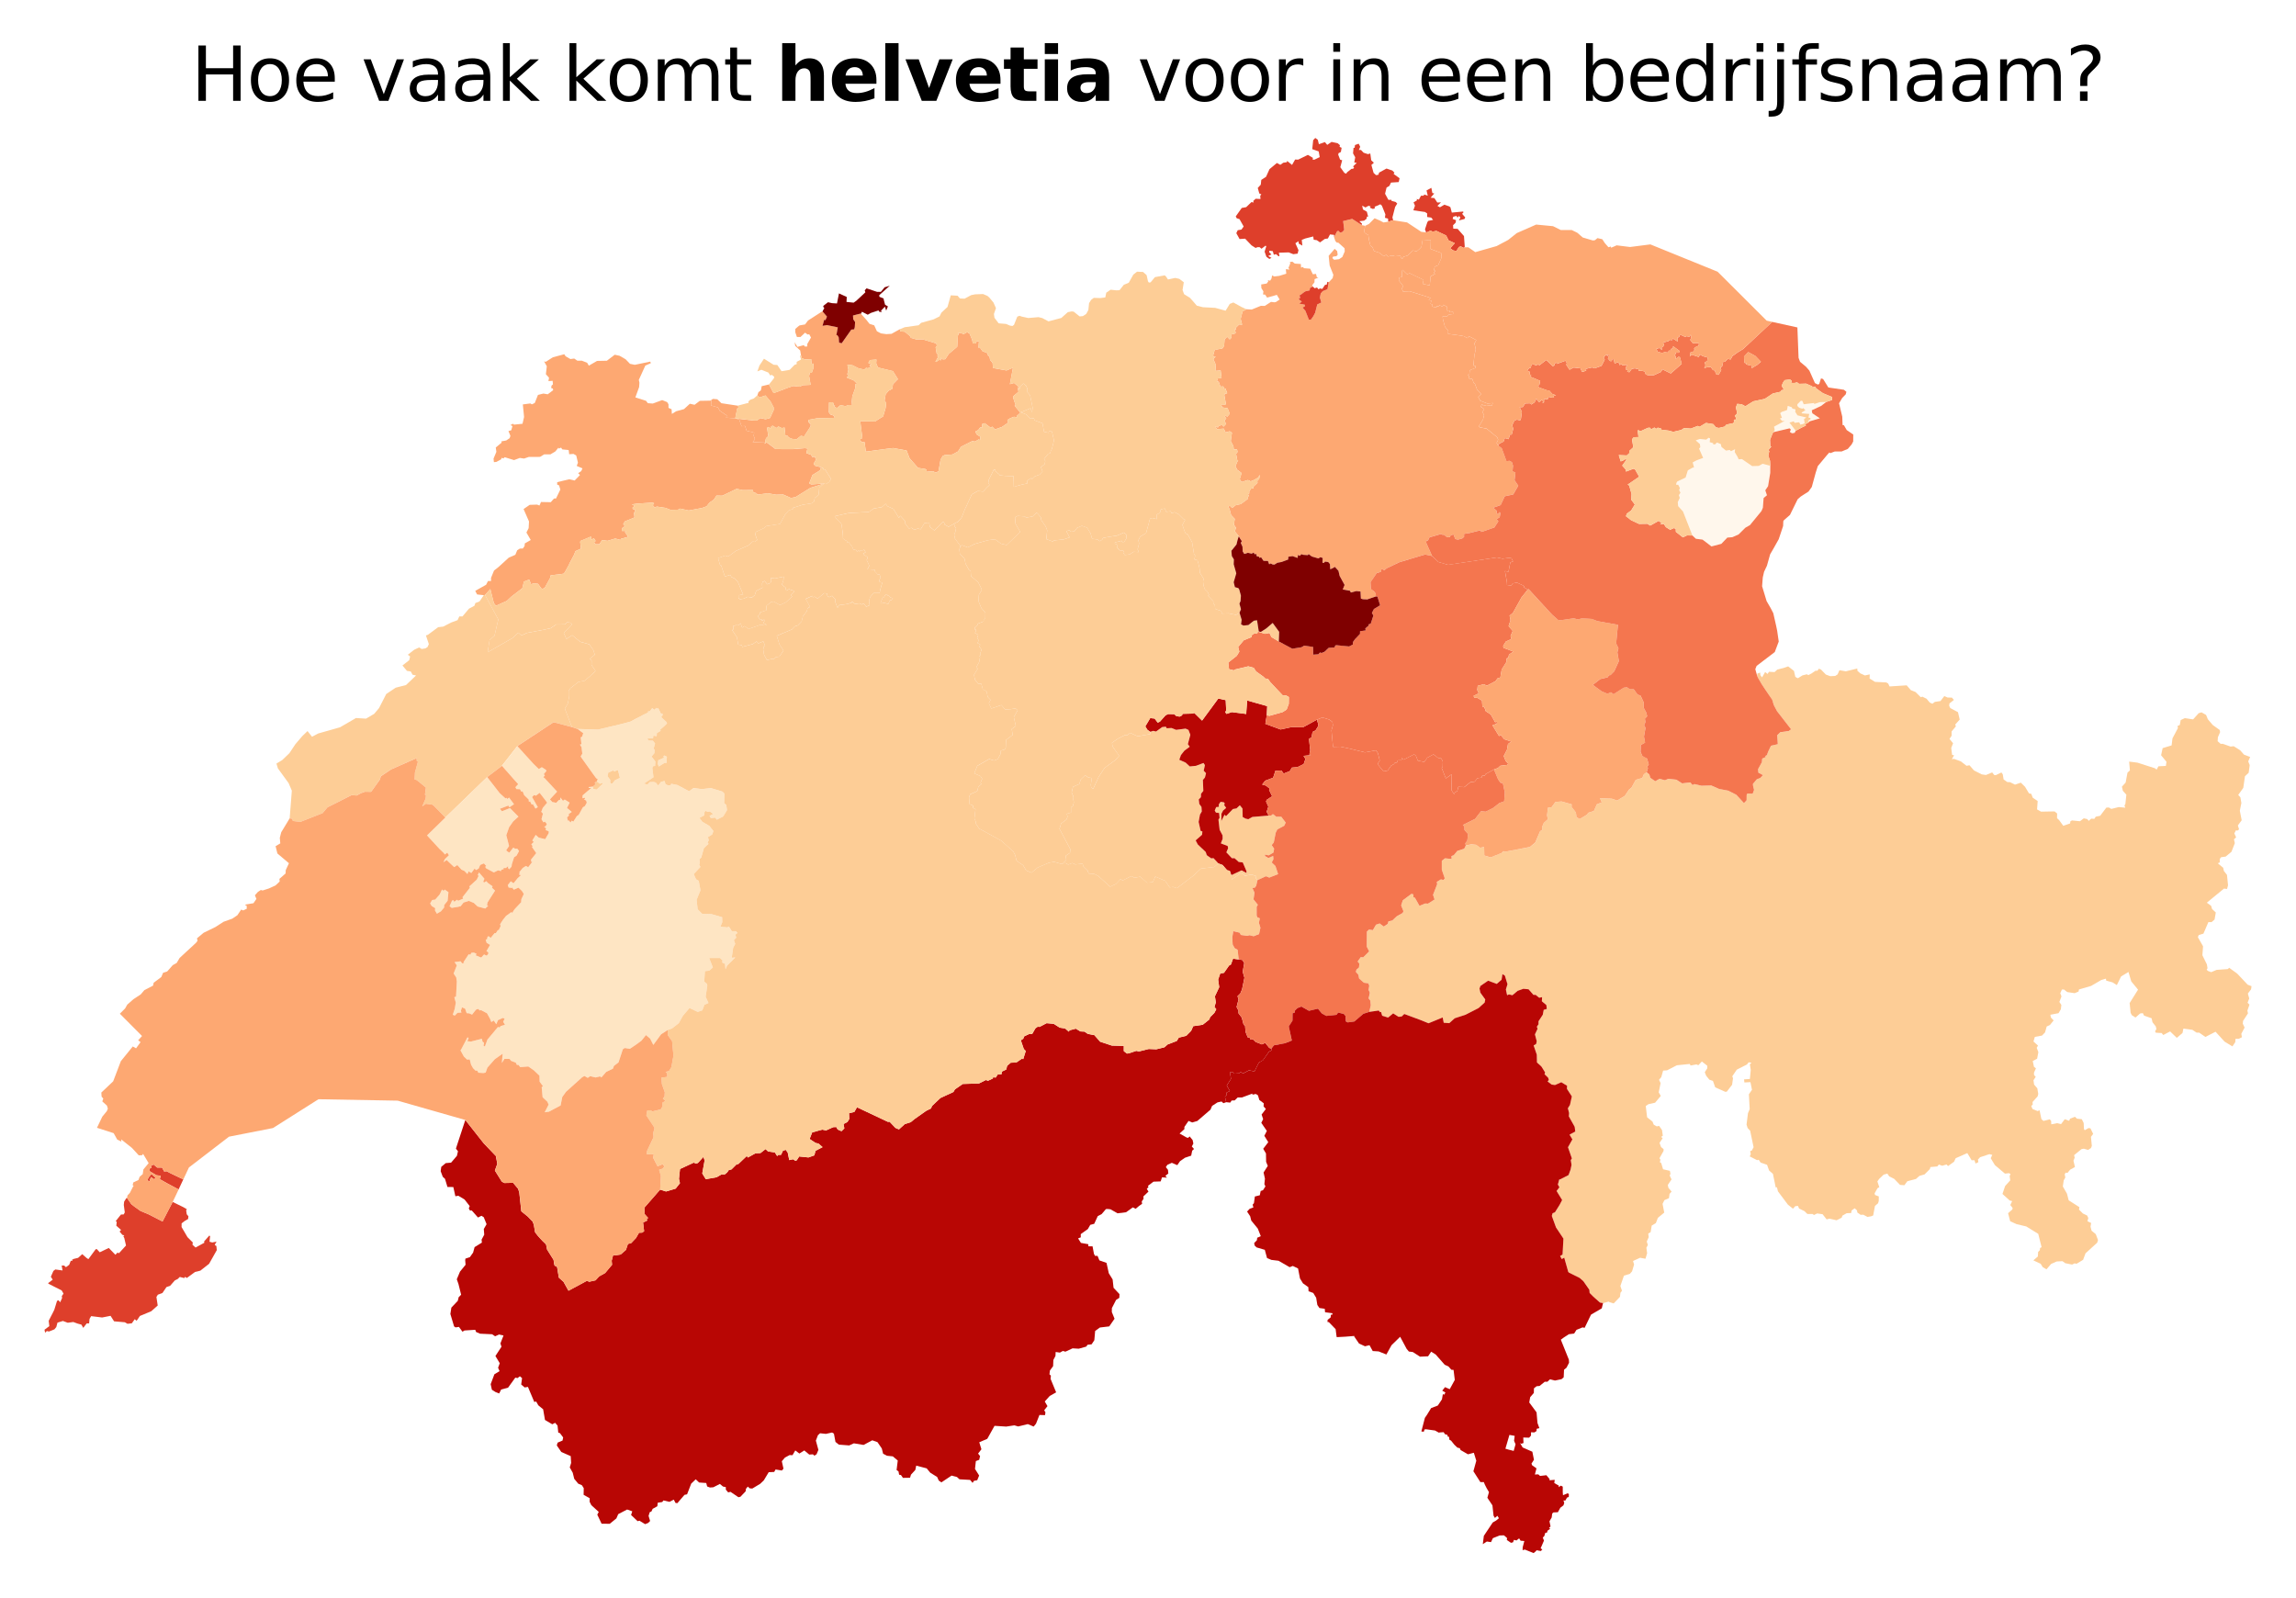 <svg xmlns="http://www.w3.org/2000/svg" xmlns:xlink="http://www.w3.org/1999/xlink" width="495.36" height="344.68" viewBox="0 0 371.52 258.51"><path fill="none" d="M0 258.51h371.52V0H0v258.51z"/><path fill="#fda872" d="m91.53 57.66.77.44.62-.08.5.34h.72l.87.34.27.47 1.33-.77 1.59-.03 1.27-.97.79.17.98.57.7.73.78.16 2.5-.52.1.25-.9.4-1.05 2.31.1.46-.05.7-.61 1.68 1.72.54.3.39.8.06 1.52-.56.81.33.21.35V66l.5.22.05.76.68-.43 1.28-.35.95-.87.76.17.85-.64 1.7-.03.15-.1-.04.89 1.12.3.31.56 1.11.75-.08.36.47.03.99.07.65.2.37 1.08.57-.04.25.77 1.22.3-.07.52.2.54-.36.48 1.99.08-.07.2.32-.24 1.07.79.37.3 2.83.01 1.93-.16.42.06-.19.74.81.29.14.34.45-.05.15.5-.37.64.21.32 1 .25-.18.5-1.21.75-.53 1.35.32.18 2.1-.15-2.23.7-2.39 1.49-.75.15-1.26-.56-1.15.03-1.37-.24-.18.04-1.47.19-.14-.23-.51-.14-.1-.38-1.6.02-1.02-.21-2.28 1.1-.12.01-.85-.02-.44.67-.7.47-.46.6-.75.27-2.15.4-1.4-.3-.32.17-1.22.03-.82-.32-1.4-.21-.34.14-.32-.36.23-.32-.26-.1-2.47.16-.87.12.45.25-.35.28.04.24.33.04.07.33-.2.21.08.77-1.57.64-.25.44.26.35-.46.3-.02.45.69.02-.19.2.53.72-.42.13-.77.21-.06.18-.85-.23-1.25.37-.87-.12-.47.67h-.62l-.21-.33.24-.19-.13-.23-.15-.21-.44.23-.02-.51-1.68.7-.08.14.12 1.12-.88.4-.24.61-.74 1.4-.1.24-.63 1.14-.18.25-.57.1-1.55.17-.11.47-.83 1.51-.37.23-.22-.1-.52-.73-.7-.08-.42.15-.32-.77-.53.23-.32.1-.11.5-.14.58-1.75 1.34-.77.72-1.76.78-.33-.44-.57-2.26-.86.96-.2.03-1.08-.12-.3-.58 1.76-.99.3-.6.5-.01-.01-.49.49-1.2.74-.58 1.65-1.51 1.06-.46.3-.73.42-.27.5-.02.27-.4.04-.42.96-.55-.7-1.21.36-.71.06-1.08-.88-2.01.99-.68 1.2-.04.38.15.25-.57 1.58.03.53-.6h.32l.7-1.45-.21-.68-.3-.11v-.4l1.94-.47.89.2.86-.89-.3-.29.5-.34.2-.44-.93-.4.2-.52-.28-1.17-.44-.25-.7.05-.06-.5-.03-.18-1.02-.1-.2-.29-.35.16-.08-.15-.49.6-.8.48h-1.01l-.68.41-1.82.01-.76.26-.69-.1-.93.35-1.52-.47-.2.2-.28-.1-.1.25-.76.41-.4.04-.06-.57.46-1.1-.1-.7.95-.79-.05-.2.8-.15.54-.37.13-.37-.32-.78.46-.13.19-.68-.33-.16.46-.22.1.15 1.4-.14.25-1.1-.2-2.03 1.22-.16.24.15.47-.22.52-1.31.88-.22.7.12.88-.67-.05-.26-.27-.07.05-.4.23-.2-.05-.58-.68.05.1-.55-.51-.57.15-1.28-.44-.8.27.08 1.15-.74 1.85-.49.22.34" clip-path="url(#a)"/><path fill="#fff7ec" d="m276.71 70.95-.07.6.56.16.02.2.34-.03.25-.28.62.26.1.44.75.6.6-.08.2.19.67-.32-.06.46.45.75.19.42.53-.04 1.66 1.14 1.06-.03.64-.35 1.23.33-.01 1.15-.35 2.14-.45.68.27.8-.54.44-.12 1.57-.23.54-1.86 2.27-.74.42-1.1 1.1-1.03.44-.79.06-.97 1.01-1.6.42-.91-.7-.53-.4-1.08-.14-.56-.53-1.52-3.88-.8-.87-.05-.64.33-.69-.15-.44.26-.4-.21-.4.1-.36-.26-.53h-.33l.03-.23.12-.27 1.38-.66.36-1.16.77-.44.23-.03-.2-.82.61-.33 1.07-.4-.67-1.5.21-.22-.07-.53-.67-.59.67-.22 1.02.11.4-.3.23.11m15.19-3.15.11.67-.28.13-.4.1-.2-.38-.74.1-.14-.25-.7.2 1.02 1.33-.18.33-.43.07-.35-.22.17-.39-.21-.2-2.64.65.25-.33-.12-.57 1.74-.95-.43.02-.36-.4.33-.1-.28-.76.24-.2.86-.3.12-.68.64.22.11.23.5.12-.05.39.37.58 1.42.34-.37.26" clip-path="url(#a)"/><path fill="#fff7ec" d="m291.65 64.88.2.53 1.7-.2v.17l.93-.3 1.02-.04-.85.63-1.49.71.1.48 1.2.82-1.72.5-.2-.08.44-.29-.05-.19-.29-.05.12-.6-1.17-.09-.08-.12.63-.4-.37-.35-.1.12-.53-.16-.31-.3.01-.26.57-.57.24.04" clip-path="url(#a)"/><path fill="#fda872" d="m220.84 37.7.57.34.09.7.25 1.02.33.24.25.62.87.28.72.57.37-.24.29.28.67-.16.49.12.88-.07.07.36.26.09.11-.28.72-.22.85-.82.6.15.42-.36.35-.36.2-1.18.79.05h.33l.2.03-.03 1.43 1.7.64.08.73-.16.37-.41.9-.54.22-.13.55.23.15-.25.27.2.2-.72.4-.06.66-.09.8-1.12-.24.12-.6-.2-.15-2.03-.97-.43.15-.55-.53-.11-.18-.14.13-.04 1.04-.43.07-.07.47.72.93-.23.4.2.48 1.08-.05 2.83.9.64.21-.3.05-.08.25.4.12-.12.51.27.08-.06.33.22.07.52.1.06-.2.34.01.04-.17.58.22.07-.3.63.33.03.64.44-.06-.04.31.54-.05v.34l-.7.08-.26.31-.73-.02.05.48.32 1.19.54.66-.02.51 2.12.28.47.1.5.31.26-.3.33.14.88.48-.3.53.21.96-.22.97-.16 1.65.3.06.07.32-.96.38-.04.54-.3.27.27.13-.06.39.55.1.22.64.17.05.38 1.04.66.7-.48.45.33.63 1.16.45.87-.08-.15.43-.9-.1-.46.13-.23-.29-.23.42.42.26.16.15-.29.45.27.5-.16.68-.7 1.18.18.13 1.08.2 1.73 1.41.15.38-.25.53.24.41.58.42.78 2.11.49-.06.38.22.18.57-.08.89.47.24-.14 1.23.6.88-.82 1.42-1.37.29-.65 1.42-1.2.43.54.48.05.5.21.04.13-.28.17.02.02.28-.08.5-.5.33.28.34-.64.99-1.9.66-.27.06-.02-.28-1.81.45-.92.15.02.46-.28.26-.72.22-.43-.11-.3-.76-.55.27v.19h-.5l-.46-.39-.31-.01-.17-.12-1.36.4-.52.14-.26.54-.22-.04-.06.38.95 2.14-1.14-.23-4.15 1.25-2.06.98-.36.3-.47-.2-.1.46-.68.22-1 1.47.06 1.09.64.5.14.35.04.36-1.4.48-.7-.03-.33-.1-.06-1.15-.68-.07-.88.24-.15-.3-1.18-.19.31-.74-.8-1.46-.2-.82-.56-.64-.4.23-.36.15-.05-.85-.27-.31-.5-.08-.23.23-.2-.06.03-.75-.38-.13-.31.2-1.07-.3-.54-.41-.09.18-.74-.05-.33-.1-.22.26-.3-.15-.1.49-.8-.28-.68.09-.03.45-1.08.4-.66.12-.48.3-.32-.03-.29-.16-.24.14-.2-.54-.72-.02-.38-.57-.28.1-.09-.21-.32-.06-.11-.39-.21.08-.21-.28-.32.17-.6-.14-.58.18-.26-.4-.04-.78-.27-.6.17-.29-.22-.31-.27-.46-.64-.8.17-.6-.3-.44.03-.48.08-.5-.59-.62-.26-.98-.22-.4.28-.12.37.35.57-.45.82-.18 1.14-.83-.06-.06.22-.51-.14-.2.21-.12v-.36l.3-.42.42-.08-.06-.22.68-.64-.04-.3.3-.33.13-.67-.33.48-.62.35-.57.24-.16-.12-.28-.1-1.02.32-.29-.47.3-.98-.7-.53-.29-.56.24-.61.2-.37-.16-.05-.18-.98.24-.31-.08-.4-.53-.04-.06-.5-.43-.82.19-1.36-.36-.23-.69.18-.26-.61-1.08.08-.3-.4.27-.01.13.2.12-.28.54-.19.27.28.42-.44-.27-.5.3-.45-.26-.2.16-.2.25.2.4-.5-.34-.89-.84-.13-.18-.33.19-.17.45.1.09-.24-.24-1.33.07-.22.4-.11-.3-.78h-.23l-.1-.32-.48.02-.26-.76-.3-.1.17-.47.58-.09-.15-1.18-.77.06-.07-1.12-.34-.79.38-.43-.31.03-.1-.18.25-.9 1.25-.24.27-.4.08-1.04.41-.45.41.43.11-.07.2-.23-.01-.5.56-.15.13-.15-.26-.62.26.2.05-.4.5-.5.48.05-.24-.96.31-1.2.63-.35.85.05 1.47-.6.65.01 1-.65.55.07.25-.05.6-.4-.47-.77-.13.06-1.43.4-.32-.48-.34-.03.06-.5-.33-.53-.03-.59.9-.15.26-.37-.09-.18.38.09.22-.35.1-.51.33.18.83-.1 1.13-.35-.07-.73.6.06-.18-.26.3-.73-.07-.23.41-.06.39.31.98.07.03.58.35-.1.09.2 1.04.08.43.9.51-.06.14.55.26.06-.63.24-.02.52-.37.46.11.22-.47.24-.04.37-.69.16-.16.09-.59.47-.21.09.13.43-.23.06.03.2.45.32-.42.33.91.18-.02.3-.36.15.47.54.56 1.43h.33l.38-.54.31-.58.34-1.35.66-.31-.23-.8.13-.67.33-.37.76-.3.21-1.14.62-.66.12-.54-.6-1.5-.16-1.57.97-1.13.4.36.09.6-.21.23-.53.06-.13.24.3.28.8-.1.52-.35.39-.9-.03-.52-1.06-.94-.13.08-.3-.3-.21-.64.5-.95.2-.06.3.3.38-.14.27-.33-.17-1.42.54-.13.92-.21 1.54 1 .56.11-.17.83.1.33m-101.86 30-1-.08-.46-.03.08-.36-1.11-.75-.31-.56-1.12-.3.04-.9.27-.17.7.06.67.64 2.65.4.14.25-.24.23-.31 1.56" clip-path="url(#a)"/><path fill="#fda872" d="m118.97 67.7 3.04.35.48-.02.54-.38.85.19.72-.2.59-1.28v-.42l-.5-.96-.83-.99-1 .34-.31-.35.17-.51.4-.31.13-.67 1.18-.28.74 1.4.64-.22 1.72-.66.83-.27 1.08.11.43-.24 1.3-.06-.25-1.45.13-.48.31-.03.28-.78-.02-.7-.3.02-.06-.74-.99.06-.53-.22-.13-.44-.13-.8-.8-.74-.1-.6.45.76 1.04-.28.16.23.4-.02v-.4l.6-1.04-.29-.53-.26.04-.41-.3-.24.23-.5.47h-.58l-.27-.78.01-.52.42-.37.26-.2.9-.16.47-.63 2.1-1.35.26-.14.72.85-.24.56-.2-.05-.28.98.73-.12 1.74.37-.23 1.28.16-.03.22.37.06.84.42.11 1.56-2.21.46-.04.1-.35.05-.84-.3-.45-.04-.6 1.17-.3.11.03.88.98.5.64.77.25.43.95.66.35.87.12.84-.05 1.33-.74.12.35.69.05.8.66.21.34 1.02.29.06-.05h.84l2.17.65.1.37-.2.27.17 1.02.23.16-.14.26.15.08-.45.81.12.03.46-.33.32.06-.02-.42.31.28.4-.03.58-.87 1.36-1.15.1-1.8.18-.21-.2-.18.48-.05.48.2.57-.32.39.24.42 1.02.1.57h.43l.22-.34.35-.04-.08 1.09.2-.09.45.63.8.32.1.4.23.12.1.58.4.46.07.84 2.19.4 1.04-.44-.5 2.66.68-.2.7.58-.07.4.08.46-.81.68-.06.25.4 1.2-.15.12.92 1.13-.38.35-.22.2.08.18-.52-.08-.62.25-.44.27.14.43-1 .69-1.13.41-.47-.46-.23.19-.97-.74-.41.13v.56l-.29-.06-.34.47-.48.25.21.47.6.38-.05.52-.21-.1-.6.35-.46-.07-1.81.91-.48.76-.9.49-1.26.1-.32.14-.35.6-.33 1.88-.43.22-.46-.22-1.03.08v-.31l-.22-.14-1.17-.18-1.36-1.54-.41-1.05-.08-.22-2.17-.4-1 .12-3.42.46-.18-1.28-.02-.25-.48-.01-.19-.24V71l.3-.1-.34-2.75 2.42.04.88-.57.4-.23.4-1.36.1-.86-.27-.32.18-1.05.47-.57.6-.32.12-.75.8-.81-.82-1.3-2.35-.57-.12-.14-.23-.56.04-.6-1 .08-.2.17-.1.32.47.2-.32.2.3.18-.54.26-.28-.07-.3.28-.92-.2-1-.5-.8-.08.02.18.13.6-.18.81.2.04-.26.45 1.13.47.51.51-.3.12.03.55-.5 1.38-.08.86.04.56h-.6l-.47.17-.8-.17-.57.47-.45-.2.14-.18-.25-.05.05-.3-.21-.2-.56.03-.03 1.6.25.35.5.17.2.38-2.89.07-1.35.25v.36l.39.46-.19.44-.92 1.42-.51-.1-.72.57-.73-.08-.12-.05-.46-.2-.07-.22-.41-.05-.14-1.31-.44.09-.56-.26-.35.25-.53-.37-.26.08-.1.37-.36-.25-.23.14.2 1.34-.38.36-.15.69-1.99-.08.36-.48-.2-.54.07-.51-1.22-.31-.25-.77-.57.04-.37-1.08-.65-.2" clip-path="url(#a)"/><path fill="#fdcd96" d="m79.22 103.58-.31 1.96 4.03-2.3.92-.86.52.44.23-.1.66-.3 2.87-.55.97-.22.89-.6h1.4l.36-.36.6.08.2.26-1.33 1.39.42.97.94-.6 1.3 1.07 1.46.4.66.93.23.75-.79.65.28.33-.02.68.65.95-.16.17-.74.71-.89.74-.96.17-1.3 1.01-.3.45v.78l.04.4-.18.9-.47.79 1.14 2.97-2.97-.78-5.86 3.86-2.5 3.2-2.38 1.82-6.76 6.54-1.84-1.87-.23-.2-1.09-.16-.58.43.55-1.28.05-.58-.17-.01.16-1.18-1.5-1.22-.33-.08.05-1.13.48-1.75-.19-.13-.02-.45-4.13 1.83-1.67 1.11-.13.5-1.2 1.69-.25.33-.98-.02-.65.24-.68.37-.83-.06-1.93.98-1.96.99-.81.96-3.57 1.4-1.24-.15-.08-.35-.43-.08.22-2.76.13-1.71-.52-1.22-1.73-2.38-.24-.78.94-.57 1.16-1.11.96-1.45 1.13-1.32.84-.81.73.92 1-.53 3.53-1 2.24-1.3.33-.2 1.64.1 1.32-.78.79-.94 1.16-2.27 1.53-1.02 1.66-.42 1.63-1.55-.57-.13-.28-.52-.62-.1-.73-.87 1.1-.86.14-.6-.37-.28 1.02-.8.8-.38.43.25.6-.1.34-.22.21-.47-.47-1.4.32-.11 1.66-1.23.8-.09 1.34-.68 1-.37.28-.6h.51l1.06-1.26.87-.46.16-.45.66-.25.7-1.02.2-.03 2.15 3.96-.2.84-.41 1.78-.8.72m211.06 4.98.22.96.2.13.22.1.74-.46.72-.18.22.14.52-.27.66-.45.3.01.23-.33.34.13.8.82.71.26.8-.04.38-.25.3-.68 1.03.18 1.86-.45.02.37.48.42.74.33.77-.17-.02.67.88.54 1.82.09.3.17.23.48 2.77-.18.68.78.75.3.86.85.24-.1.69.34.51.61.43.2.39-.3.92-.14.62-.8.52.23.71.02.32.37-.72.57-.04.39.18.36 1.24.66.28 1.2-.73.81.12.28-.7.83v.7l-.34.51.58.7-.3.76.14 1.12.32.07-.36.63.36-.05 1.09.4.93.72.47-.09.73.84 1.26.64.67.1 1.02-.42.32.42.27.02.9-.43.22.3.13.82.6.43.45.02.8.4.94-.32.68.66.64 1.07.37.08.24.62.8.54-.1 1.36.65.36 2.19-.04.41.34-.02.75.35.33.66.91 1.1-.38.06-.36.25-.13 1.29.13.62-.47.57.13.23.28.41-.36.5.04.22-.35.72-.15 1-1.32.42-.02.38.23 1.21-.3 1.06.1-.14-.35.15-.25.16-1.5-.57-.64-.15-.66.6-.66.3-1.61.39-.36-.12-1.43 1.34.17 2.84.91.26.22.3-.54 1.2-.06.1-.67-.87-1.06.25-1.15 1.45-.44.14-1.14.88-1.66-.06-.34.36-.16.15-.8.67-.31 1.34.2.9-1 .46-.14.74.42.28.69.8.94 1.12.8.07.35-.36.83-.04.64.49.43.34-.01 1.27.45.5-.06 1.05.66.61.7 1 .38-.31.72.24.6-.17 1.24-.6.56-.27 1.88-.82 1.15.35.37.16.93-.25 1.25.3 1.54-.62.84.2.64-.27.2-.23-.06-.27.5.29.66-.35.3.14.63-.55 1.4-.93.77-.74.1-.22.29v.56l-.32.13.88.73.1.5.51.65.17 1.68-.16.6-.5-.06-2.77 2.28.69.5.16.53.6.55-.2 1.15-.48.41h-.52l-.8 1.87-.76.22-.14.35.84 1.48-.11 1.44.24.49.49 1 .1.62-.14.23.2.2.53.2.88-.37 1.82-.13.21-.21 1.3.94 1.7 1.8.62.24-.07.5-.52.69.22.8-.27.69.31.3-.34.98.1.43-.8 1.23-.04.45.29.63-.53 1 .09.56-.51.26h-.52l-.04.54-.46.68-1.27-.77-1.46-1.6-1.64.84-1.02-.7-.4.01-.69-.46-1.45-.2-.15.72-.92.78-1.08-1.04-1.11.58-.26-.32-.94-.05-.13-.22.22-.38-.1-.42-.53-.67-.15-.65-1.22-.43-.2-.4-.44.06-.74.65-.6-.38-.19-.37-.16-1.59 1.36-2.17-1.1-1.34-.45-1.52-1.2.73-.68 1.39-.7-.44-1.02-.28-.05-.32-.77.23-1.63.95-1.96.57-.07.34-.63.26-1.2-.18-.52-.41h-.34l-.27.6.2.51-.34.9.32.48-.08.7-.38.64-1.32.25.08.44.45.48-.6.74-.52.24-.27.96-.49.51-1.16.21-.22.75.73.66-.21.36.27.7-.2 1.06-.71.38.2.94.32.24-.32.7.01.38.27.3-.36.55.1.7.52.6.15.91-.1.4-.82.91.03.41-.24.23.2.49.84.34.3-.14.3 1.44.33.29 1.02-.26.22.25.03.56.94-.19.64.16.6-.8.71.26.15-.35.8-.3.3.3.8.09.3.61.05 1 .13.17.61-.35.31.05.44.9-.36.47.14 1.48-.14.34-.47.3-.68-.2-.38.07-1.2.98.1.4-.2.5.24 1.02-.77.42-.45.54-.28-.06-.16.27.1.52-.26.47-.14.98.67 1.17.28 1.08 1.73 1.1-.06.4.63.63.69.33.18.4-.14.52.6.28-.1.6.17.65.68.56.36.96-.13.42-1.89 1.72-.39 1.05-1.07.65-.3-.08-.41.2-1.11-.22-.45-.33-.94.05-.9.4-.75.87-.6-.35-.34-.55-1.18-.55.73-.63.04-.73.28-.29.03-.35.25-.13-.54-2.16-1.94-1.2-1.56-.37-1.04-.47-.34-1.3.7-.62.03-.24-.37-.46.3-.64-.4-.1-1.17-1.06.43-1.28.83-.92-.1-.7.15-.3-.24-.16-.67.07-1.63-1.38-.67-1.11.25-.54-.47-.12-1.5.5-.35.38.07.42-.46.22-.17-.54-.46.01-.7-1.16-1.88.83-.27.57-.97.7-.24-.26-.7.21-.54-.2-.26.31-1.11.1-.09.33-.86.86-.83.24-.56.5-1.4.37-.47.64-.7-.05-.95-.98-.8-.4-.31-.45-.6.17-.73.7-.28.4.31.93-.29.16-.47.84.07.26.61.23-.01.74-.11.37-.5.43-.29 1.54-.34.14-.58.1-.68-.36-.43.02-.54-.38-.04-.33-.38-.35-.5.36-.07.41-.73.03-.7.4-.1.32-.83.42-1.16-.26-.45.12-.66-.84-.88-.12-.51.25-.22-.16h-.84l-.49-.47-.86-.42-.18-.42-.43.04-.38.41-.82-.66-1.61-2.15-.16-.66-.2.03-.45-2.2-.62-.54-.33-.92-1.05-.37-.3-.45-.25.07-1.2-.61.16-.36-.09-.5.27-.1.28-.53-.56-2.68-.41-.43-.17-.56.23-1.83.28-.67-.13-2.4.5-.72-.25-1.24-.98.05-.05-.5.94-.06.14-1.47-.14-.9.26-.27-.46-.06-.27.35-1.65.84-.73 1.08.12.3-.15 1.07-.85 1.1-.23.04-1.65-.73-.37-1.04-.58-.2-.51-.63-.23-.58.4-.62v-.43l-.87-.68-.57.6-.32-.13-.94.18-.13-.25-2.08.21-1.6.82-.63.04-.3 1.06-.36.43.25.53-.3 1.5.33.58-.92 1.1-1.06.23-.45.3.22 1.83.87.69.2.5.49.28.38-.08.47.67.13.92-.27.19.24.22-.5.75.25.68.4.32v.3l-.66 1.18.15.23-.08.42.21.13.3 1.01 1.1.25.1.49-.13.27.3.63-.6.89.09.46.52.62-.33.37-.1.7-.74.32-.29.6.27 1.41-1.03.85-.33.85-.67.41-.17 1.05-.39.24.08.57-.32.72.18.55-.24.44.12.9-.27.89-.86-.16-1.15.52.17.58-.33 1.1-.35.4-.96.29-.58 1.68.26.77-.25.33-.07.65-1.02 1.07-.66-.2-.18-.1-.14.05-.73.2-.5-.1-1.08-.94-.6-.6-.05-.52-.95-1.38-.61-.53-1.73-.86-.12-.11-.65-2.3-.4.2-.27-.48.4-.24.13-2.58-1.19-1.8-.68-1.87.13-.44.38-.15.75-1.2.4-.78-.9-1.45.47-.61-.25-.45.23-.83h.14l1.36-.7.33-.9.15-.75-.12-.78.18-.25-.63-1.82.7-1.27-.45-.77.93-.5-.1-.77-.94-1.68.04-.54-.2-.78.33-.55.3-1.37-.78-1.22.02-.5-.53-.32-.4-.25-1.02.45-.54-.06-.66-.51.2-.27-.12-.35-.58-.56.1-.28-.6-.96-.72-.66-.03-1.27-.51-1.49.4-.22.1-.45-.3-1.11.43-.9-.11-.33.27-.41v-.48l.69-1.06.15-.79.5-.15-.07-.63-.73-.6.04-.69-.47.1-.57-.47h-.36l-.8-.89-.83-.08-.93.33-.84.7-.55-.12-.3.13-.21-.93.26-.85-.44-1.4-.38-.23-.14.91-.78.67-1.4-.52-1.24.85-.15.42.14.67.78 1.1-.09.5-.98.9-2.13 1.08-1.73.56-.89.79-.9-.06-.16-.86-2.29.93-1.21-.5-2.71-.99-.41.4-.51.06-.88-.56-.82.69-.96-.31-.18-.62-.17.05-.2-.27-1.54.22.25-1.08-.08-.75-.26-.36.2-.92-.2-.42.09-.7-.14-.39-.72-.1-.78-.68-.1-.6-.43-.49.1-.37.4-.33.07-.63-.28-.32.5-.7h.4l.97-.95-.39-.77v-.66l.02-1.78.34-.32.63.1.5-.9.6-.2.66.51.65-.42.1-.4.63-.16.72-.68.96-.54.12-.28-.37-.94.27-.83 1.4-1.04.32.09v.43l.25.11.73 1.31.9-.38.48.02 1.06-.67-.25-.75.67-1.72-.06-.39.66-.39.43.09.2-.25-.48-1.41v-1.44l.52-.4 1.07.1-.03-.46.38-.16.58-.69 1.1-.34.26-.51.9-.2.77.07.66.48.64-.13.03 1.38 1.02.31 1.77-.72.3-.28.26.09 4.03-.78.86-.7.79-1.85.35-.23-.05-.43.3-.7.66-.58-.14-.61.15-1.26.59-.07.61-.84.34-.04.67-.05 1.63.46-.02.41.7.9.1.76.51.32 1.24-.75.12-.26.94-.3.48-1.08.8-.31-.3-.68 1.92.08.86.3 1.25-.76.7-1.02.39-.33.68-1.24 1.04-.3.27-.6.45-.33.43.35.16.55.8.55.69-.39.88.23.53-.23 1.31.15.94.6 1.32-.17.36.43.3-.16 1.12.27 1.61-.04 1.27.56 1.44.27 1.34.67 1.24 1.35.43-.46.01-.87.12-.22.85.03.23-.62-.16-.62-.03-.34.64-.76.54-.2.45-.47-.74-.4-.06-.55.62-1.13.06-.6.57-.25-.07-.17.26-.13.18-.52.49-1 1.09-.25-.08-1.46.5-.47 1.37-.2.36-.28-2.28-2.94-.52-.98-.27-.87-1.19-1.76-.51-.78-.6-1.03-.12-.28.02-.37.47-.17.02.4.28.38.5-.87.4.31.22-.35.91.05.43-.4 1.04-.27.73-.25.93.73m-92.64 23.12-.01 1.14.52-1 .23.25 1.12-1.17.58-.09.54-.5.43.52.03 1.37.46.26.45.1.66-.37 2.63-.22.39.01.3-.25.56.44.79-.01.72.95-.24.51-1.1.58-.27.53-.32 1.6-.35.42.41.6-.12.6-.76.46-.62-.12.03.23.53.32.78-.33.04.53-.27.52.6.59.43 1.29-1.43.57-.53-.22-1.38.63-.24-.28.05-.37-.76-.26-1.1.2-.15-.23-.52-.18-1.43 1.01-.08-.7 1.67-.78.78.44v-.3l-.6-1.42-.66-.07-.66-.61h-.43l-.9-.95.28-.66-.07-.37-1.1-.42.3-.75-.03-.54-.47-.9-.2-1.64.19-.31-.09-.78-.48-.06-.2-.33.22-.56.44-.05-.01-.39.28-.4.54.06.15.23-.13.18.36.5-.51.42-.27.53m-8.99-14.09.14.25.79-.05.73.32 1.53-.21.48.21.28.79-.39 1.5.3.43-.87.66-.55.7-.27.75 1.03.46.68.62 1-.1 1.2-.46.25.35-.21.9.38.4-.18.7-.33.4.07 1.77-.37.46-.02.56-.35.36.09.73.35.48.05.73-.29.51-.22 1.19.33 1.46.28.08-.05.53-1.04.91.34.66 1.3 1.22.16.52.72.5.38-.02.8.86-.7.58-2.13.24-1.35 1.24-2.55 1.94-.62-.2-.55.07-.73-1.07-1.6-.68-.4.9-.94.1-1.1-.98-.92.17-.52-.27-1.38.7-.37-.2-.7.76-.97.46-1.92-1.73-.66-.34-.89-.06-.2-.52-.69-.66-.09-.43-1.2.14-.44-.23-.7.25-.41-.24-.46.06.56-.57-.1-.67.7-.48.05-.6-1.75-3.28.26-.87.84-.62.2-.44-.1-.52.66-.19v-.85l.29-.18.17-.62-.08-.43.03-.45-.3-.72.21-.91 1.02-.45.24-.75.7-.67.52.35.57.09-.17 1.13.09.4.3.24.87-1.92.97-1.48 1.76-1.28.6-.68-1.08-1.54-.07-.58.94-.65 1.14-.58h.42l.42-.37 1.23.56 2.05-.36v-.36l.46-.16.46.11 1-.72.6-.06m-2.9-72.07.14.2.28-.04.7-.84 1.58-.29.22.2.31.47 1.16-.25.68.15.72.55-.2 1.26.25.67.95.59.48.54.63.73 1 .25 1.97.1 1.69.46.67-1.1.58-.23 1.32.73.8.37-.63.36-.3 1.2.23.95-.48-.06-.5.5-.05.42-.26-.2.26.61-.13.15-.56.14v.5l-.19.24-.1.07-.42-.43-.41.45-.08 1.03-.27.4-1.25.26-.26.9.1.17.32-.03-.38.43.34.79.07 1.12.77-.06.15 1.18-.58.1-.16.46.29.1.26.76.48-.02.1.32h.22l.3.78-.4.1-.06.23.24 1.33-.09.24-.45-.1-.2.17.19.33.84.13.35.9-.4.49-.26-.2-.16.2.26.2-.3.45.27.5-.42.44-.27-.28-.54.19-.12.28-.13-.2-.27.01.3.4 1.08-.08.26.61.7-.18.35.23-.19 1.36.43.83.06.5.53.04.08.39-.24.3.18.99.16.05-.2.37-.24.61.28.56.72.53-.3.98.28.47 1.02-.32.28.1.16.12.57-.24.62-.35.33-.48-.12.67-.31.32.04.31-.68.64.06.22-.41.08-.32.42.01.36-.2.12.13.2-.22.5.06.07-1.14.83-.82.18-.57.45-.37-.35-.28.11.22.41.26.98.59.62-.08.5-.04.48.3.44-.16.6.64.8-.21.62-.17.7-.82 1 .07.87.33.53-.03.79.42 1.47-.42 1.45.2.79.55.15.15.23.27 1-.06.86-.18.44.25.89-.24.56-.56.36-1.2-.25-1.1.04-.08-.42-1-.34-.06-.71-.24-.12v-.41l-.85-.89.16-.12-.25-.52-.44-.42-.19-.55.07-.7-.08-.46-.6-.97-.03-.6-.23-.98-.14-.43-.48-.13.12-.63-.19-.26-.3-1.88-.7-1.26-.36-.2-.17-.35-.34-1 .44-.84-.21-.06-.83-.82-.67-.34-.48.17-.15-.32-.71.1-.24-.54-.63.1-.16.6-.5.27.01.74-.75-.18-.36.1-.64 2.35-.95.56-.3.6.12.5-.24.95.18.46-.83-.05-.67.43-.77.08-.25-.38.11-.28-.17.02-.03-.09-.49-.03-.44-.5.14-.39-.46-.18v-.19l1.08-.27.12.2.31-.02.38-.62-.04-.57-.38-.33-1.15.5-1.36.21-.87.17-.15.28-.38.24-.42-.3-.83-.08-.24-.88-.57-.92-.83-.3-.78.32-.45.57-.52.06-.27-.24-.5.13.52 1.03-.94.32-1.64.18-.08.19-1.1-.41.14-1.42-.24-.63-.72-1.03-.07-.45-.48-.56-.2-.21-.66.63-1.05.19-.2-.2-1.17-.08-.42.22.08 1.05.77 1.32-2.2 2.12-.9-.21-.99-.72-1.17.16-2.13.6-1.1.56-.92-.36-.26.14-.99-1.34.13-.51-.19-.2.2-.17.13-.67-.2-.25.05-.3-.22-.13.25-.16.4-.16.62-.71.66-1.66.1-.15.88-1.94.96-.54.52.04.37.04.54-.6.5-.48-.21-.32.08-.51.8-1.6.26-.03v.24l.44.36.18.14.08.16.95.1 1.3.05.04 1.72 1.21-.34 1-.22-.09-.43.72-.44.08.2.5-.48.73-.25.5-.54-.27-.68.63-.51.08-.5-.2-.32.67-.83.3-.09.1-.32.21-.41.33-1.36-.27-1.16-.07-.28-.49-.02-.03.23-.75-.16-.25-1.38-1.28-.47-.11-.33-.6.05-.62-.67-.9-.35 1.57-.66.24.64.12-.65-.42-2.07-.55-.65.14-.25-.2-.63-.48-.4-.58.54-.02.33-.28.04.06-.41-.69-.58-.68.2.5-2.66-1.04.44-2.19-.4-.06-.84-.4-.46-.1-.58-.24-.12-.1-.4-.8-.32-.46-.63-.19.09.08-1.1-.35.05-.22.35-.43-.01-.1-.57-.42-1.02-.39-.24-.57.33-.48-.2-.47.04.19.18-.17.22-.1 1.8-1.37 1.14-.57.87-.41.03-.31-.28.02.42-.32-.06-.46.33-.12-.03.45-.8-.15-.1.14-.25-.23-.16-.18-1.02.2-.27-.1-.37-2.16-.65h-.84l-.06.05-1.02-.29-.2-.34-.81-.66-.69-.05-.12-.35.8-.33 2.26-.32.4-.39 2.01-.56.97-.48.3-.6.99-.93.53-1.88 1.1.06.38.45.76.03 1.05-.57.65-.13 1.28-.05.71.3.3.26.68.82.4.9-.33.95.09.62.68.89 1.2.1.63.27.4.06.25-.18.53-1.33.36-.14.37.13 1.05.23 1.66-.14.64.16.08.05.89.47 2.08-.55 1.05-.94.63-.12.32.04.96.77.53-.05.54-.36.34-.62.12-1.12.33-.53.43-.32 1.06.03.8-.1.16-.77.7-.48.94.1.5-.02.7-.88.8-.33.74-1.32.6-.47.98.05.57.51.22 1" clip-path="url(#a)"/><path fill="#de3f2b" d="m215.01 45.67-.21 1.14-.76.3-.33.37-.13.68.23.79-.66.31-.34 1.35-.31.58-.38.54h-.33l-.56-1.43-.47-.54.36-.16.02-.29-.91-.18.42-.33-.45-.33-.03-.2.23-.05-.13-.43.21-.1.59-.46.16-.09.69-.16.04-.37.47-.24.29.27.39-.12.25.3.2-.15.4.08.44-.65.28-.05.1-.45.23.07m17.07-14.37-.59.69.61.06.47.72.6-.03-.58.58.41.22.72-.42.77.27.2.14.23.87 1.8-.17.11.1-.24.27.5.58-.12.26-.91.23.25-.47-.22-.25-.26.26-.15-.27-.53.13-.09.36.55.2-.09.43-.4.38.04.56.7.03 1.03 1.17.12 1.67-.01.15-.2.08-.42-.24-.31.11-.42.65-.52-.11-.46-.33.73-.84-1-.45-.4-.79-1.58-.75-.59.13-.36-.17-.47.23-.24.07-.18-.5.37-1.13.14-.23.8-.17-.3-.37-.66-.1v-.58l-.35-.23-1.88-.27.26-.75-.23-.54.56-.33-.06-.22.36.11.34-.63.43-.01.1-.19.57.2-.2-.86.78-.42.16.84.31.07m-18.85-8.7.18.73.98-.34.37.45.7-.48.99.21.37.32-.06.27.33.15-.12.68-.38.2-.05.24.21.55.1.25.33.1-.3 1.12.66.93.3.12.13-.22.73-.57.24.01.17-.22-.17-.18.6-.56-.4-.07.15-.84-.35-.64.08-.9h.18l.05-.44.6-.22.25.5-.22.51h.34l.43.45.7.23.38-.11.15 1.1.43.4-.4.36.35 1.28.4.37.39-.07.1-.34 1.2-.66.94.32.35.35-.14.2.97.7-.14.62-1.25.08-.26.54-.46.27-.24 1 .54.99h.5v.16l.69.19.24.25-.34.54-.44 1.7.12.46-.8.23-.03-.5-.5-.13.07-.56-.57-1.41-.25-.22-.32.16-.6.24.04.26-.33.1-.48-.21.12-.21-.34-.09-.5.27-.52-.3.12.62.63.36.21.8h-.2l-.06.35-.38.3-.78.1.42.38-.04.24-1.54-1-.92.22-.54.13.17 1.42-.27.33-.38.13-.3-.3-.2.07-.5.95.02-.36-.67-.08-.34.66-.5.07-.77.56-.53-.36-.5-.07-.07-.53-1.3.33-.56.23.1.92-.6-.33-.03-.38-.5.33.5 1.12-.14.56-.7.09-.74-.29-1.59.05.09.57h-.15l-.4-.34-.36.1-.17-.58-.53-.07-.07.22.38.38-.52.26.53.3-.34.17-.48-.35-.29-.83.27-.87-.12-.1-.65.5-.3-.25h-.36l-.3.12-.66-.42-1.03-1.08-.9.06-.53-.95.23-.48.6-.1.36-.5-.67-1.19-.45-.14-.16-.3.97-1.37.72-.13.85-.82.38.07-.1-.24.4-.37.78.04-.04-.53.18-.22-.33-.15-.25-.89.49-.53.08-.77.77-.5.56-1.24 1.2-1 .55.3.48-.34.57-.08.06-.21.79.65.5-.88.49.02 1.57-.77.81.48-.03.3.29-.01.85-.41-.17-.92-1.04-.37.15-1.45.34-.36.4.29" clip-path="url(#a)"/><path fill="#b80604" d="m198.26 115.25.2.27.86-.29 2.34.3.02-.5.13-1.68 3.24.91-.07 1.47-.23 1.4 2.47.91 1.79-.39 1.84.03 2.24-1.22.21.72.03.26-.46.75-.49.25-.15.85-.42.28.19 1.79-.13.74.24.09-1.18.12.3.5-.28.82-.97.49-.94.09-.33.56-1 .4-.37-.5-.56.03h-.4l-.37 1.14-1.3.49-.48.62.59.16.62.48-.09.23.49 1.02-.88.59-.1.26.37.83-.27.83.32.62-2.63.22-.66.37-.45-.1-.46-.26-.03-1.37-.43-.53-.54.51-.58.1-1.12 1.16-.23-.24-.52 1 .01-1.15.27-.53.5-.42-.35-.5.13-.18-.15-.23-.54-.07-.28.41v.4l-.43.04-.23.56.2.33.5.06.08.78-.18.31.19 1.63.47.9.02.55-.29.75 1.1.42.07.37-.28.66.9.95h.43l.66.6.66.08.6 1.41v.3l-.78-.43-1.67.78-.25-.7-.43-.1-.73-.84-.67-.25-.8-.86-.37.03-.72-.51-.17-.52-1.29-1.22-.34-.66 1.04-.91.05-.53-.28-.08-.33-1.46.22-1.19.29-.5-.05-.74-.35-.48-.09-.73.35-.36.02-.56.37-.46-.07-1.78.33-.39.18-.7-.38-.4.2-.9-.23-.35-1.22.46-1 .1-.67-.62-1.03-.46.27-.76.55-.7.87-.65-.3-.42.4-1.51-.3-.79-.47-.21-1.53.2-.73-.3-.8.04-.13-.25-.59.06-1 .72-.46-.11-.47.16-.46-.32-.35-.56.8-1.34.71.07.5.66.35-.15.91-1.02.43-.22.99.02.32.3.54.1.4-.2.08-.25 1.53-.04.38-.1 1.25 1.23 2.62-3.56 1.2.25.08 1.65-.15.31" clip-path="url(#a)"/><path fill="#f4764f" d="m232.76 90.94 1.54.45 7.92-1.19.9.2 1.04-.13.41.06.25.5-.44.19-.29 1.5-.57-.12.32 1.81.02.45.65.09.3-.36.66-.12.99.47.2.15-.1.13.65.39-1.01 1.26-1.4 2.52-.53.42.15.73-.31.98.67.77-.35.81.14.5-.9.41-.43.69.03.32 1.62.62-.72.48-.1.5-.3.14.02.51-.8 1.27-.22 1.31-.43.09-.33.47-1.4.74-.52-.23-.98.26-.07.67.23.54-.84.42.16.29.45.02.76.44.07.95.33.16.2.6.83.55.7 1.25.31-.11-.05.34-.69.27 1.07 1.74.25-.2.6.72 1.12.36-.53.4-.15.9-.54 1.06.31.78.4.42-.1.22-1.16.14-.39.37-.64.23-1.35.74-.16.27h-.4l-.1.31-.66.09-.47.57-.66.07-1.01.8-.95-.04-.18.7-.37.18-.14.31-.42-.64.03-2.58-.95.66-.67-1.7.16-.18.02-.85-.24-.5-.46-.04-.81-.61-1 .54-.48.68-1.05-.21-.32-.81-.29-.2-1.68.85-.32-.27-.02.37-.61.02-.17.42-.29-.04-.2.25-.4.2-.58.82-.67.13-.83-1.02-.06-.29.28-.45-.3-1.2-.3-.44-1.81.32-2.62-.64-1.34-.28-1.19.03-.25-2.67.23-.82-.07-.52-.48-.39-1.16-.36-.88.37-2.24 1.22-1.84-.03-1.8.39-2.46-.9.23-1.41.43.1 2.13-.6.65-.41.35-.92.02-1.1-.5-.3-.46.06-2.07-2.2-.32-.47-.52-.12-.2-.23-1.25-.9-.37-.58-.88-.24-2.1.5-.24.15-.78-.19-.09-.78-.02-.3 1.36-1.07.42-.68-.19-.76.9-1.08 1.28-.53.01-.29.41-.28.48.04.1-.34 1.16.35.73-.13.32.66 1.2.71 2.18 1.17 1.49-.24.42-.26 1.45.2v1.26l.85-.06.26-.29.27.09.47-.2.67-.64.95-.07.12-.32.2-.05 2.03.2.6-.29.04-.43.31-.44.81-.86v-.43l.92-.13-.05-.34.52-.42.03-.24.32-.09.43-1.32-.24-.42.32-.64 1.01-.6-.43-1.4-.25-.03-.04-.36-.14-.35-.64-.5-.06-1.1 1-1.46.68-.22.1-.46.47.2.36-.3 2.06-.98 4.15-1.25 1.14.23 1.04.98" clip-path="url(#a)"/><path fill="#fda872" d="m252.11 100.31.42.05 2.1-.31.72.18.62-.19 1.6.1.9.36 3.33.6-.08.8-.2 2.2.36.81-.17.64.24 1.43-.75 1.64-.6.62-.26.03-.2.32-1.2.29-1.21.94 1.43 1.04.94.4.56-.25.4.33 1.67-1.06.53-.07.5.33.41-.02h.18l.63.85.48.2.51 1.08v.88l.4.75.16.6-.36.42.1.52-.24.54.23.41-.25 1.42.19.98-.71.39-.04 1.11.31.66.75.4.28.97-.24.35.1.24-.2.67-.45.33-.27.6-1.04.3-.68 1.24-.4.33-.69 1.02-1.25.76-.86-.3-1.92-.08.3.68-.8.31-.48 1.08-.94.3-.12.26-1.24.75-.51-.32-.1-.75-.7-.9.02-.42-1.63-.46-.67.05-.34.04-.61.84-.59.07-.15 1.26.14.61-.66.59-.3.7.05.42-.35.23-.79 1.84-.86.71-4.03.78-.26-.1-.3.3-1.77.71-1.02-.31-.03-1.38-.64.13-.66-.48-.77-.08-.9.2-.08-.36.32-.42.13-1.08-.58-.65-.02-.57-.24-.24 2-1 .94-1.24.74.08 1.16-.57 1.1-.84.74-.26.1-1.45-.31-1.47-.36-.09-.41-.54-.67-1.61.64-.23.4-.37 1.15-.14.1-.22-.4-.42-.3-.78.53-1.06.15-.9.53-.4-1.12-.36-.6-.72-.25.2-1.07-1.74.7-.27.04-.34-.3.11-.71-1.25-.82-.55-.2-.6-.34-.16-.07-.95-.76-.44-.45-.02-.16-.3.84-.4-.23-.55.07-.67.98-.26.52.23 1.4-.74.33-.47.43-.09.22-1.31.8-1.27-.03-.51.32-.14.09-.5.72-.48-1.62-.62-.03-.32.43-.69.9-.42-.14-.49.35-.8-.67-.78.31-.98-.15-.73.53-.42 1.4-2.52 1.01-1.26.1-.11.21.23 3.6 3.9.99.88" clip-path="url(#a)"/><path fill="#fee5c3" d="m71.52 143.93.24.22.2-.21.6.42-.14 1.4-.55.68v.4l-.53.62-.65.38-.3-.53.03-.36-.58-.36-.24-.4.31-.56.5-.07.73-.83.38-.8m6.67-1.3.12.18.36-.23.31.34.72.5-.1.22.5.47-1.23 1.93-.07.46.2.07-.5.44-1.2-.33-.63-.58-.8-.33-.86.25-.48.6-.4.11-1.04.17-.36-.28.41-.89.23-.07.12.27.47-.35.16.19.47-.2.35-.16-.11-.23 1.21-1.54-.1-.22 1.2-1.09.35-.67-.2-.01.21-.48.88 1.02-.2.44" clip-path="url(#a)"/><path fill="#fee5c3" d="m80.86 128.35.94.85.14-.1.12.2.31-.24.8 1.07-.75.5-.16-.28-1.38.51.34.41 1.3-.51 1.37 1.38-.85.77-.66.94-.46 1.3.45 1.74-.47.7.2.18.3.2.66-.83.3.21.34-.05.3.41-.43.74-.39.27-.36 1.11-.05.41-.39.42-.21-.26.12-.16-.26.01-.12.2h-.46l.06.17-.39.13-.06.2-.47-.12-.68.34-1.24-.66-.16-.24.17-.14-.38-.42-.6.25-.24.57-.42.26-.25-.24-.53.7-.45-.26-.17.44-.52-.52-.44-.2-.68-.73-.51.33-1.22-1.15-.52.36.24-.51.65-.62-.25-.41-.41.3-.16-.24-.75-.72-1.97-2.14 2.97-2.9 6.76-6.54 2.03 2.61m27.02-5.32-.02.42-.31-.02-.95.6-.15-.39.06-.6.93-.44-.09-.23.16-.13.4.21-.03.58" clip-path="url(#a)"/><path fill="#fee5c3" d="m106.16 114.54.19.16.14-.15.48.99.2-.11.07.28-.25.33.9.82.04.21-.46.45-.66.57.1.16-.62.38-.03.5-.53-.09-.07.45h-.89l.14.34.74.03.35.46-.25.87.14.06.01.61-.47.56.62.81-.04.49v.21l-.38.07-.07.33.2 1.44-1.57 1.03.58.15.37-.39.64-.04.34.11.39.49.44-.59.58-.16.17.54.34.15.5.01.06-.24 1 .2 1.91 1 .72-.5 1.36.16 1.43-.17 1.88.57.32.33-.04 1.56.35.29.11.82-.6 1.02-1.03.53-.3-.34-.68.08-.22-.35.61-.33-.55-.38-.5.05-.07-.23-.3.22-.04.58-.78.4.47.64 1.14.67.65.83-.2.55-.68.43.13.52-.2.36.16.21-.74.68-.45 1.53-.3.28.08.56-.1.36.2.32-1.08 1.16.37.84.43.25.3 1.53-.64 1.54.17 1.54.73.73 1.5.05 1.73.5.02.8-.3.75 1.15.1.22-.15.47.77h.66l.26.28-.34.28.14.48-.38.4.22.6-.33.62-.24 1.64.58-.06-1.34 1.33-.24.58-.08-.87-.45-.22.05-.32-.4-.42h-1.77l.6 1.54-.59.52-.7.07-.1 1.7.45.38.04.28-.27 1.8.46 1-.65.3-.35.9-.73.24-1.34-.63-1.08 1.27-.65 1.18-1.1.86-.7.24-1.07.7-1.26 1.72-.51-1.02-.68-.57-.74.9-.92.7-.95.62-.84-.14-.29.21-.7 2.13-.74.57-.17.45-1.1.52-.78.9-.19-.18-.72.18-.87-.21-.41.27-.53-.3-.37.2-2.62 2.36-.6.84-.27 1.36-1.89 1.01-.7.1.65-1.23-.2-.48-.77-.72-.15-1.62.2-.18-.53-.72-.03-.97-.89-.85-.91-.64-1.32.1-.27-.35-.27-.01-.17-.35-.78-.3-.22-.3-.84-.02-.41.65.12-1.49-1.13.8-.14.1-1.2 1.36-.28.8-.36.07-.81-.05-.19-.35-.27.01-.41-.4-.32-.57-.2-.84-.45.02-.52-.5-.56-1 .11-.1 1.04-1.99.17.09-.19.53.58.06 1.76-.44.13.5.23.11-.08.52.22.1.42-1.14.14-.15 1.55-1.86.27.08.16-.23.7-.22-.28-.46.23-.52-.3-.1-.77.34-.28.65-.4-.6-.4.26-.2-.53-.5-.89-1-.55-.1.11-.35-.27-.34.12-.63.81-.48-.2-.39-.04-.25-.72-.5-.22-.2.57.1.27-.63.04-.44.45-.33-.13.32-.96.17-1-.24-.89.28-.09.13-2.44-.1-.67-.42-.62.52-1.32-.37-.53.97-.13.27.34.3-.08-.09-.13.84-1.27.27.08.17-.31.39-.04.44.2-.15.24.9.38.46-.5.43.18.25-.28.02-.26-.3-.2.58-1-.56-.34-.15-.53.2-.03.1-.38.15-.14.36.28.63-.77.2.01.34-.52.13.05.3-.67-.08-.31.44-.68.51-.66.9-.65.09.21.26-.44.14-.2.95-1.03.11-.08.03-.53.41-.82-.31-.51-.56-.53-.76.33-.29-.36-.17.12-.22-.17-.1.17-.19-.5.49-.6.44.31.7-.85.51-.46-.33-.12.15-.25-.12-.07.57-.72.54-.34.35.2.67-.86-.17-.02-.03-.35.84-1.06-.7-.99.12-.11-.22-.31.4-.38-.24-.23.55-.9.49.43 1.05.25.57-.97v-.31l-.5-.19.08-.27-.33-.3.25-.04.2-.38-.32-.36-.25.1-.3-.5.23-.9-.27-.3.24-.66.7-.82-.22-.33-.98-1.27-.6.46-.3-.1-.33.32.93 1.64-.38.23-.4-.72-.21.07-.26-.53-.19.1-.04-.4-.73-.7-.25-.63-.2.08-.23-.4-.57-.03-.16-.3.46-.5-.6-.66-2.04-2.3 2.5-3.2 2.63 2.91.83.8.49-.29.63.4.1.2-.43.53.2.18-.26.3.23.18 2 2.16-1.16 1.25.38.43.64.13.44-.47.18.02.06-.41.41.52.27-.19.81.5-.43.86.77.64-.5.37.06.22-.32.3.15.57.1-.1.33.36.17-.3.27.15.57-.89.3-.2.67-1.23.33-.19.31-.55-.11-.34-.36-.22.18-.05-.06-.21-.35.1.02-.46 1.4-1.2h-.4v-.15l.68-.07.03.37.55.12 1.03-.97-.04-.14-.46.18-.49-.4.15-.37-.24-.13-.46-.62-1.92-2.7-.15-.23.27-.44-.13-1.07-.26-.4.25-.07-.12-1.1.22-.11.18-.56-.89-.68 3.28.1 3.51-.83.67-.17.56-.15.54-.15.83-.44.61-.31.66-.36.75-.35-.03-.2.27.03.4-.53.43.27.21-.33m-6.15 10.06-.65.23-.11-.18-.82.36-.13.6.44.58-.01.36.07.22.27.04.43-.56.81-.37-.3-1.28" clip-path="url(#a)"/><path fill="#f4764f" d="m290.84 52.99.19 4.91.24.64.96.8.55.63.9 2.02.48.24.21-.1.29-.9.34.1.85 1.37 2.52.37.4.33-.11.41-.57.59-.51.86.52 2.16.05 1.36.22.03.45.78 1.06.72-.01 1.13-.25.47-.62.73-1.01.42h-1.11l-.72.27-.14-.12-.38.42-1.5 1.8-.34 1.07-.63 2.3-.53.74-1.25.8-.51.45-1.24 2.53-1 .88-.08.14-.03.78-.71 2.13-.79 1.41-.6 1.04-.52 1.85-.46.97-.21.92-.11 1.42.73 2.41.65 1.12.43.83.47 2.08.16.78.25 1.73-.64 1.7-2.94 2.24-.21.53.3 1.09.12.28.6 1.03.51.78 1.2 1.76.26.87.52.98 2.28 2.94-.36.27-1.38.2-.5.48.09 1.46-1.1.25-.48 1-.18.52-.26.13.07.17-.57.26-.06.59-.62 1.13.06.56.74.39-.45.47-.54.2-.64.76.03.34.16.62-.23.62-.85-.03-.12.22-.01.87-.43.46-1.24-1.35-1.34-.67-1.44-.27-1.27-.56-1.6.04-1.13-.27-.3.16-.36-.43-1.32.16-.94-.6-1.3-.14-.54.23-.88-.23-.69.39-.8-.55-.16-.55-.43-.35.2-.67-.1-.24.24-.35-.28-.96-.75-.4-.3-.67.03-1.11.7-.4-.18-.97.25-1.42-.23-.41.23-.54-.1-.52.37-.41-.16-.61-.4-.75v-.88l-.5-1.08-.5-.2-.62-.85h-.18l-.42.02-.49-.33-.53.07-1.66 1.06-.41-.33-.56.25-.94-.4-1.43-1.04 1.21-.94 1.2-.29.2-.32.25-.03.61-.62.75-1.64-.24-1.43.17-.64-.37-.8.21-2.21.08-.8-3.33-.6-.9-.35-1.6-.1-.62.18-.72-.18-2.1.31-.42-.05-.98-.87-3.6-3.91-.22-.23-.1.11-.65-.4.1-.12-.2-.15-1-.47-.66.12-.3.36-.64-.09-.02-.45-.32-1.81.57.11.29-1.5.44-.17-.25-.51-.41-.06-1.03.13-.91-.2-7.92 1.2-1.54-.46-1.04-.98-.95-2.14.06-.38.22.04.26-.54.52-.14 1.36-.4.17.12.31.01.46.39h.5v-.2l.54-.26.31.76.43.1.72-.21.28-.26-.02-.46.92-.15 1.81-.45.02.28.26-.06 1.9-.66.65-1-.28-.33.5-.34.08-.49-.02-.28-.17-.02-.13.28-.2-.04-.06-.5-.55-.48 1.2-.43.66-1.42 1.37-.29.82-1.42-.6-.88.14-1.23-.47-.24.08-.89-.18-.57-.38-.22-.5.06-.77-2.1-.58-.43.19-.3.7-.35.2-.56.6.18.24-.74h.27l.25-.95-.18-.56.35-.72.41-.19.53.13.14-.31.14-1.07-.35-.76.5-.02.4-.59.84-.02.15.2.53-.37.26-.56.46.55.45-.37.25.29-.2.24.29-.14.02-.56.56.09.17-.41.57.12h.32l-.14-.27.45-.1-.63-.25-.44-.5-.46-.09-1.24-.45-.13-.3.21-.13.13-.63-1.64-.69.2-.28-.25-.05v-.45l-.4-.15.27-.41.3-.1.1-.47.42-.07.22.21.48-.2.15.16 1.09-.84.06-.01 1.03.99.32-.15-.08-.2.3-.24.15.2 1.36-.5.22.35-.07.33.52.78.66-.36 1.1.13.25.56h.17l.52-.21-.06-.26.4-.1.63-.14.39.15 1.11-.4.52-1-.16-.38.42-.47.18.31.07-.3.22.09-.22.55.36.43h.28l.03-.28.26-.04.16.7.5-.18.3.19v.27l.28-.18.16.18.86-.04-.25.3v.47l.26.07-.07.23.34.12.4-.55.49-.09.63.15-.03.25h.54l.45.1.18.49.35.12.94.01 1.18-.54.22-.42 1.36.67 1.77-1.56-.3-1.09-.24-.05-.43.36.02-.44-.17-.1.2-.48h.45l.16-.26-1.08-.79-.05.38-.26.03-.12.31-.2-.03-.3.34-.4-.1-.45.16-.72-.2-.21-.45.51-.16.4.34-.07-.44.24-.06.19-.45-.2-.26.88-.23.2-.2.4.04.11-.27.8.5-.05-.63.35-.15-.1-.17.3-.13.75.35.08-.15.58.1.2-.35.06.55-.16.3.4.52 1.02.04-.05.38-.58.27-.2.28.2.05-.42.48-.3-.03-.14.7.31-.29 1.17.38.13-.43.5.29.8.22-.1.6-.4.16.14.52-.1.13-.1.3.42-.13.63-.05.35.5.3.06.19.57.4.15.22-.33.24-.48-.11-.42.25-.14.17-.75h.28l.48-.47.44.1.29-.54.85-.61.88-.54 4.71-4.4 4.08.9m-8.64 4.72.05 1 .31.07-.05.19 1 .23-.11.41.95-.57.58-.5-.9-.94-1.15-.62-.68.73m1.5 7.23-1.28.8-.62-.33-.71-.06-.2.58.2.97-.38.38.23.43-.2.29-.14-.14-.06.26.16.1-.33.28-1.01.2-.3.33-.92.22-.48-.09-.44-.53-1.18-.19-1.03.62-.3-.14-1.11.43-1.1-.08-.46.31-1.29.3-.74-.2-1.16-.14-.03-.17-.57-.17-.3.2-.25-.22-.5.28-.26-.26-.32.04-1.13.52-.31-.02-.03-.2-.16.16.13 1.02-.76.03-.29.32.21 1.31-.65.6v.36l-.4.36-1.3-.06.32 1.03.65-.27.07-.2.2.19-.68.95.55.62.06.35 1.2-.45.25.08.68 1.2-1.86 1.28.25.15.38 1.36-.05.94.58.77-.6.97-.69.5-.15.42.84.65 1.27.6 1.36-.02.46.29 1.38-.77.46.38-.25.18.6-.06.35.52.69.43.58-.27.32.1.02.5 1.14.9.65-.32.89.01.56.53 1.08.14.53.4.91.7 1.6-.42.97-1.01.8-.06 1.01-.44 1.11-1.1.74-.42 1.86-2.27.23-.54.12-1.57.54-.45-.27-.8.45-.67.35-2.14.01-1.15-.04-.8-.28-.86.16-.73-.16-.15.48-.57-.16-.08-.04-1.03.41-1.02.1-.2 2.65-.63.21.2-.17.38.35.22.43-.07.18-.33.92-.5.74-.36-.15-.18.67-.37v-.1l1.72-.51-1.22-.82-.09-.48 1.5-.7.84-.64.65-.22.29-.1v-.5l-1.46-.6-1.13-.8-.09-.26-.55.1.03-.16-.99-.43-1.15.03-.31-.24-.41.1-.56-.01.1-.35-.29-.2-.85.1-.24.34-.26.57.38.65-.38.06-.2.27-1.2.26-1.32.88-1.87.4" clip-path="url(#a)"/><path fill="#b80604" d="m202.2 167.9.18.34.35-.07.45.43 1 .4.55-.25.66.82.34.1.04.3-.43.2-.98 1.4-.67.38-.7 1.42-.89-.18-.95.5-.41-.23-.26.22-.79.05-.18-.22-.5-.06.18 1.12-.69 1.08.51.89-.55.27.03.43-.27.23.19.88-.45.16-.3-.27-.65.14-.88.57-.26.61-2.13 1.83-.82.24-.6-.25-.67.97v.36l-.78.71 1.15.65.24.05.24-.23.48.58.12.57-.25.48.36.4-.3.28-.16.8-1.01.34-.8.56-.44.64-.88-.38-.73.33-.24.37.34.43.06.6-.47.37.24.3-.79-.05-.22.66-1.16.04-.9.68.09.19-.27.3.27.44-.82.77.02.4-.29.42.06.38-.52.37-.52.44-.46-.23-1.1.79-1.38.17-1.14-.65-.46-.05-.28.02-.69.81-.63.33-.57 1.24-.64.17-.39.68-1.15.82.01.52-.44.17.46.73 1.19.21.02.34h.67l.23 1.23.18.32h.4l.3.73 1.15.4.37 1.68.62 1 .15 1.35.96 1.03-.03.6-.52.33-.68 1.33-.01.64.44 1.08-.86 1.24-1.51.18-.77.56-.13 1.49-.44.67-.66.07-.21.3-1.21.34-1-.06-1.16.54-.41-.12-.48.27-.69-.1-.03.64-.34.65-.04 1-.52.71-.07.62.23.2-.05.53.9 2.18-1.04.59-.8.89.44.75-.53.67.2.34-.07.45-.9-.03-.56 1.42-.38.46-.94-.4-1.56.38-.62-.18-1.32.2-1.89-.12-1.17 2.1-1.3.56.35 1.13-.54.7.32.4-.14.61-.54.2-.14 1.27.67 1.07-.31.76-.53.1-.22.33-.4-.48-1.72-.1-.41-.37-.87-.23-1.65 1.1-.43-.3-.25-.57-1.12-.7-.58-.7-1.69-.44-.15.7-.7.76-.15.5-1.15.02-.32-.46-.3-.05-.1-.54-.31-.22.19-1.54-.8-.67-.94-.1-.63-.33-.21-.84-.7-1.03-.84-.3-1.41.75-1.57-.26-.76.34-1.67-.13-.55-.44-.25-1.34-.3-.18-1 .22-.94-.1-.35.32-.33.87.41 1.5-.3.71-.35.23-.23-.22-.6.04-.8-.67-.8.5-.66-.5-.45.77-.47-.02-.75.4-.51.6.27 1.2-.26.3-1.02-.17-.22.4-.89.04-.8 1.33-.58.55-1.28.77-.42-.04-.3-.28-.3.35-.05.41-.85.89-.32.07-1.28-.87-.38.09-.38-.45v-.4l-.46-.1-.5-.42-1.06.54-.55.04-.45-.17-.15-.56-1.15-.08-.55-.52-.73.7-.67 1.73-.42.09-1.15 1.34-.3-.03-.28-.54-.7.36-.97-.23-.2.26-.73.11-.06.57-.76.42-.2.43-.27.11-.19.6.25.83-.33.32-.48.19-.92-.56-.29.08-1.06-1 .19-.6-.83-.29-1.44.75-.3.69-1.07.87-1.32-.01-.7-1.47.24-.44-1.2-1.09-.28-.56.01-.57-.98-.55.02-1.08-.3-.47-.59-.25-.65-.79-.24-.98-.48-.86.22-.73-.07-1.1-1.52-.67-.73-1.06.13-.45.8-.34.1-.5-.52-.7-.27-.08-.12-1.14-.39-.45-.46.24-1.18-.7-.3-1.73-.78-.64-.35-.62-.3.08-1.03-2.44-.53.09-.56-.48.14-1.03-.35-.3-.38.29-.36-.07-1.17 1.62-1.12.3-.32.64-.6-.23-.58-.37-.2-.9.6-1.6.84-.51-.24-.55.27-.73-.7-1.17.98-1.5-.17-.54.5-1.28-.72-.16-.64.29-.48-.33-1.95-.09-.65-.28-.13-.35-1.75.11-.32.2-.57-.78-.55.08-.24-.16-.6-2.01.16-1.03 1.04-1.1.14-.58.4-.41-.43-1.73-.27-.77.52-1.24.9-1.1-.06-.75.04-.25.72-.24.52-.74.24-.88 1.18-.73-.05-.48.43-.8-.07-.92.45-.78-.46-1.13-.37-.23-.56.28-1-1.13h-.3l-.19-.34.15-.38-.84-1.07-1-.6-.48.08-.33-1.49-.95-.01-.4-1.32-.36-.33-.34-.91.1-.7.72-.6.87-.08.94-1.1.17-.74-.33-.43.27-.83 1.25-3.8 2.98 3.78 1.96 2.05.23 1.27-.39 1.08 1.12 1.79.41.23 1.42-.03.81.96.18.57.02.13.32 2.95 1.05.85.77.8.2.5.21 1.25.47.6.7.77.6.58.17.84 1.05 1.67.06.5.1.42.4.21.29 1.74.76.68.8 1.44 3.01-1.62.32.17 1.04-.23.6-.65.96-.53 1.12-1.34-.06-.66.23-.88h.45l.77-.12.86-.75.32-.96.52-.13.79-.83.48-.85.51-.02.32-.23-.17-1.4.67-.33-.08-.3.24-.1-.6-.67-.01-1.02.9-1.03 1.64-1.88.96.3 1.55-.46.7-.88-.16-.7.17-1.6 2.23-1.03.33.16.33-.1.9-.98.19.56-.38 2.11.57.93 1.75-.31.81-.47.45.05.44-.35.28-.4.43-.1.8-.8.32-.08 1.37-1.3.15.26 1.22-.68.83-.05.82-.64.4.38 1.11.16.38.6.13-.2.5-.02.28-.63.45-.18.33.42.26 1.25.6-.14.38.24.23-.07.4-.62 1.5.16.95-.34.18-.73 1.15-.6-.67-.58-.48-.1-.95-.64.42-1.07 1.64-.44.6.13 1.16-.53.5-.02.22.4.62.27.46-.46-.13-.7.63-.33.3-.48-.04-.94.86-.2.43-.76 5 2.36.27-.02.95 1 .57.24.93-.85.97-.32.61-.5 1.88-1.32.8-.4.15-.4 1.37-1.29 2.1-.97.25-.43 1.26-.87 2.62-.08 1.12-.56.35.12.78-.37.05-.2.41.05.33-.5.63-.05.02-.4.73-.35.14-.59.58-.51.91-.04.87-.59.25.04.4-1.3-.31-.33-.48-1.4.39-.26.15-.38.79-.38h.5l.53-.92.36-.26.3.03 1.15-.6 1.15.1.98.62.87.13.6.52.1-.22 1.03-.27.74.45.66.03.55.38 1.05.19.93 1.06 1.9.63 1.93.05v.84l.5.4.3-.03 1.23-.41.41.1 1.6-.4 1.22.05 1.33-.33.5-.45 1.49-.57.32-.54 1.2-.29.8-.8.33-.76 1.54-.23 1.09-.87.1-.35.7-.7.3-.59-.29-.37.22-.73-.14-1 .69-1.47-.17-1.22.34-1 .6-.1.82-1.18.3-.17.35-.94.9.12.61.09.3.5-.25 1.4.28.97-.39 1.89-.28.66-.45.44.17.52-.32 1.22.31.6v.42l.53.7.3 1.16.23.13.08 1.02.35.88.3.06" clip-path="url(#a)"/><path fill="#fdcd96" d="m143.9 96.45.17.24.4.1-.28.39-.16-.09-.31.65-.67-.21-.45.13-.12-.12.4-.97.15.09.25-.45.32-.06-.07.15.37.15m-21.35-32.47.31.35 1-.34.84.99.5.96-.01.42-.59 1.28-.72.2-.85-.2-.54.4H122l-3.04-.35.3-1.56.25-.23-.14-.26 1.53-.4.2-.01v-.27l.29-.27.58-.21.57-.5m19.59-4.5 2.35.56.81 1.3-.8.82-.1.75-.61.32-.47.57-.18 1.05.27.32-.1.86-.4 1.36-.4.23-.88.57-2.42-.04.35 2.76-.3.09-.01.3.19.24.48.01.02.25.18 1.28 3.41-.46 1-.12 2.18.4.08.22.4 1.05 1.37 1.54 1.17.18.22.14v.31l1.03-.08.46.22.43-.22.33-1.88.35-.6.32-.14 1.26-.1.9-.49.48-.76 1.81-.91.46.07.6-.36.21.11.05-.52-.6-.38-.21-.47.48-.25.34-.47.3.06-.01-.56.41-.13.97.74.23-.19.47.46 1.14-.41.99-.7-.14-.42.44-.27.62-.25.52.08-.08-.19.22-.2.38-.34-.92-1.13.15-.12-.4-1.2.06-.25.8-.68-.07-.45.28-.04.02-.33.58-.54.47.4.2.63-.13.25.55.65.42 2.07-.12.65-.24-.64-1.57.66.9.35.63.67.59-.05.11.33 1.28.47.25 1.38.75.16.03-.23.49.02.07.28.27 1.16-.33 1.36-.2.41-.1.32-.31.09-.67.83.2.32-.08.5-.63.5.27.7-.5.53-.73.25-.5.48-.08-.2-.72.44.09.43-1 .22-1.2.34-.04-1.72-1.31-.05-.95-.1-.08-.16-.18-.14-.44-.36V76l-.26.02-.8 1.6-.08.52.21.32-.5.48-.54.6-.37-.04-.52-.04-.96.54-.88 1.94-.1.15-.66 1.66-.63.71-.39.16-.25.16-.84.45-.62-.33-.12-.41-.23-.01-1.32 1.35-.73-.58-.12-.7-.75.09-.62.99-.5-.1-.51.2-.46-.32-.44.1-.62-.83v-.38l-.77-.84-.23.33-.88-1.44-.97-.44-.29-.4-.63.55-1.29.22-.69.49-.25.09-2.8.13-.48.06-2.11.48.34.48.72.68.07.3.2 1.48.02.66.39.32.17-.07.16.43.23-.05.52.68.23.51.18-.01.15-.09.24.42.27-.21.11.19.25-.23.1.16.4-.27.25.44-.4.24.14.2.64.36-.2.47.2.42.06.13.16.37-.3.57 1.18.08.04.27.5.54.19-.12.23.47-.28.73.54.2-.35 1.23-.06.45h-1l-.56.67-.17.6.1.69-.56.25-.38-.53-.35.17-.33-.19-.74.1-.23-.16-.27-.24-.08.21-.78.22-1.2.16-.27.43-.38-.94.03-.41-.53-.59-.46.22-.3-.2-.06-.4-.47-.04-1.06.88-.48-.31-.29.08-.07-.22-.9.4-.2.1.12.16.59 1.13-.41.22-.09.46-.65.85-.2.82-.61.63-.5.17-.48.5-1.36.57-1.08.45.44 1.41.65.97-.67 1-.56.07-.39.39-.03-.14-.85.18-.2.01-.44-.81-.14-.86.13-.54.18-.06-.3-.72-.8.33-.29-.32-.42.3-.2.14-1.7.45-.05-.3-.59-.07-.22-1.2-.76-1.15.2-.12-.05-.61.2.08.4-.27.3.11.3-.31.26.73.4-.26.68.49.15-.09 1.78-.62.7.13.24-.13-.54-.27.2-.31-.04-.28-.32.24-.13-.29-.25.04-.37-.52.38-.33.01-.27 1.02-.34.03-.74.76-.6.39-.08 1.04.57.95-.45 1.01-.92-.2-.28.54-.5-.11-.17-.74-.25-.45.24-.16-.66-.13.1-.47-.54.34-.2-.2-.3.31-.29-.1-.38-1.42.3-.64-.11.04.53-.12.3-.5.22-.45-.54-.33.17-.08.3.06.62-1.02.53-.22.68-.45.36-.71-.09-.64.3-.6.07-.23-.2v-.43l.75-.13-.85-2.02-.5-.54-.55-.26-.17-.35-.89.27-.6-1.8h-.16l-.34-1.18 1.16-.4.5.14 1.18-.87 2.04-.9.75-.66.27.07.44-.3-.36-1.07.19-.27 1.27-.6.41-.34.44-.05 1.73-.27.82-1.5.57-.67.78-.29-.05-.15 1.57-.5 1.4-.22.44-.32.1-.56.61-.47.09-.88.03-.3.78-.69.26.1.56-.33.3-.52-.98-1.55-.28.03v-.2l-.35-.16-1-.25-.2-.32.36-.64-.15-.5-.45.05-.14-.34-.8-.29.18-.74-.42-.06-1.93.16-2.83-.01-.37-.3-1.07-.79-.32.25.07-.21.15-.69.38-.36-.2-1.34.23-.14.35.25.1-.37.27-.08.53.37.35-.25.56.26.44-.1.14 1.32.4.05.08.21.46.21.12.05.73.08.72-.58.51.11.92-1.42.19-.44-.38-.46-.01-.36 1.35-.25 2.9-.07-.2-.38-.51-.17-.25-.35.03-1.6.56-.03.21.2-.05.3.25.05-.14.18.45.2.57-.47.8.17.48-.18.6.01-.05-.56.08-.86.5-1.38-.04-.55.31-.12-.51-.5-1.13-.48.25-.45-.19-.04.18-.8-.13-.61-.02-.18.8.07 1 .51.92.2.3-.28.28.07.54-.26-.3-.18.32-.2-.47-.2.1-.32.2-.17 1-.09-.04.61.23.56.12.14m-12.39-1.52.53.22.99-.06.06.74.3-.01.02.7-.28.77-.31.03-.13.48.25 1.45-1.3.06-.43.24-1.08-.11-.83.27-1.72.66-.64.22-.74-1.4.8-1 .04-.27-.41-.3-.21.13-.32-.49-1.14-.45-.64.26.34-.95.73-1.1 1.56.98.6.04.68 1 1.32-.22.78-.8.35-.13v-.36l.7-.38-.17-.59.17-.07.13.44m160.19 3.65-.1.35h.55l.4-.1.32.25 1.15-.03.99.43-.03.16.55-.1.09.26 1.13.8 1.45.6v.5l-.28.1-.65.22-1.02.03-.93.31v-.17l-1.7.2-.2-.53-.24-.04-.57.57-.01.26.3.3.53.16.1-.12.38.35-.63.4.08.12 1.17.09-.12.6.3.05.04.19-.44.3.2.08v.1l-.66.37.15.18-.74.36-.92.5-1.02-1.33.7-.2.14.24.74-.09.2.38.4-.1.28-.13-.11-.66.37-.26-1.42-.34-.37-.58.05-.39-.5-.12-.11-.23-.64-.22-.12.68-.86.3-.24.2.28.76-.33.1.36.4.43-.02-1.74.95.12.57-.25.33-.1.2-.42 1.01.04 1.03.16.08-.48.57.16.15-.16.73.28.86.04.8-1.23-.33-.64.35-1.06.03-1.66-1.14-.53.04-.19-.42-.45-.75.06-.46-.67.32-.2-.2-.6.1-.74-.6-.1-.45-.63-.26-.25.28-.34.04-.02-.21-.56-.17.07-.59-.23-.12-.4.31-1.02-.11-.67.22.67.6.07.52-.2.22.66 1.5-1.07.4-.62.33.21.82-.23.03-.77.44-.36 1.16-1.38.66-.12.27-.03.23h.33l.27.53-.11.36.21.4-.26.4.15.44-.33.69.06.64.79.87 1.52 3.88h-.89l-.65.3-1.14-.89-.02-.5-.32-.1-.58.27-.69-.43-.34-.52-.61.06.25-.18-.46-.38-1.38.77-.46-.3-1.36.03-1.27-.6-.84-.65.15-.42.7-.5.59-.97-.58-.77.05-.94-.38-1.36-.25-.15 1.86-1.27-.68-1.2-.25-.1-1.2.46-.06-.35-.55-.62.68-.95-.2-.18-.07.2-.65.26-.32-1.03 1.3.06.4-.36v-.36l.65-.6-.2-1.3.28-.33.76-.03-.13-1.02.16-.16.03.2.3.02 1.14-.52.32-.04.26.26.5-.28.26.22.3-.2.56.17.03.17 1.16.14.74.2 1.3-.3.44-.31 1.1.08 1.13-.43.29.14 1.03-.62 1.18.19.44.53.48.09.92-.22.3-.33 1.01-.2.33-.29-.16-.09.06-.26.15.14.19-.29-.23-.43.38-.38-.2-.97.2-.58.71.06.62.34 1.27-.8 1.87-.41 1.32-.88 1.2-.26.2-.27.38-.06-.38-.65.26-.57.24-.33.85-.12.3.21M96.57 126.43l.49.4.46-.17.04.14-1.03.97-.55-.12-.03-.37.44-.42-.17-.22.35-.2m3.43-1.84.31 1.28-.8.37-.44.56-.27-.04-.07-.22.01-.36-.44-.58.13-.6.82-.36.11.18.65-.23" clip-path="url(#a)"/><path fill="#fdcd96" d="m133.35 78.24-.78.7-.03.29-.09.88-.62.47-.09.56-.43.32-1.4.21-1.58.5.05.16-.78.3-.57.66-.82 1.5-1.73.27-.44.05-.41.34-1.27.6-.2.27.37 1.07-.44.3-.27-.07-.75.65-2.04.9-1.18.88-.5-.14-1.16.4.34 1.17h.16l.6 1.81.89-.27.17.35.55.26.5.54.85 2.02-.76.13.01.44.23.2.6-.08.64-.3.71.1.45-.37.22-.68 1.02-.53-.06-.61.08-.3.33-.18.44.54.51-.22.12-.3-.04-.53.64.1 1.42-.29.1.38-.3.3.19.3-.34.19.47.53.13-.1.16.67.45-.24.74.25.11.17-.54.5.2.28-1.01.92-.95.45-1.04-.57-.39.08-.76.6-.03.74-1.02.34-.01.27-.38.33.37.52.25-.04.13.3.32-.25.04.28-.2.3.54.28-.23.13-.71-.13-1.78.62-.15.09-.68-.49-.4.26-.26-.73-.3.31-.3-.11-.4.27-.2-.08.04.6-.2.13.77 1.14.22 1.21.59.08.05.29 1.7-.45.2-.14.42-.3.29.32.8-.33.3.72-.18.06-.13.54.14.86.44.81.2-.01.85-.18.03.14.4-.4.55-.07.67-.99-.65-.97-.44-1.4 1.08-.46 1.36-.57.48-.5.5-.17.6-.63.2-.82.66-.85.09-.46.41-.22-.6-1.13-.1-.15.2-.1.89-.41.07.22.29-.08.48.3 1.06-.87.47.04.05.4.3.2.47-.22.53.59-.03.41.38.94.27-.43 1.2-.16.78-.22.08-.2.27.23.23.16.74-.1.33.2.35-.18.38.53.56-.25-.1-.7.17-.6.56-.67 1 .01.06-.45.35-1.22-.54-.2.28-.74-.23-.47-.2.12-.5-.54-.03-.27-1.17-.08.29-.57-.16-.37-.06-.13-.2-.42.2-.47-.64-.36-.13-.2.4-.24-.25-.44-.4.27-.11-.16-.25.23-.11-.2-.27.22-.24-.42-.15.09-.18.01-.23-.5-.52-.69-.23.05-.16-.43-.17.07-.4-.32v-.66l-.21-1.49-.07-.29-.72-.68-.34-.48 2.1-.48.49-.06 2.8-.13.25-.1.69-.48 1.29-.22.63-.56.29.4.97.45.88 1.44.23-.33.77.84v.38l.62.82.44-.09.46.32.5-.2.51.1.62-1 .75-.08.12.7.73.58 1.32-1.35.23.01.12.41.62.33.84-.45.22.13-.06.3.21.25-.13.67-.2.17.2.2-.14.5.99 1.35-.18.53.08.72.74.77.18.84.55 1 .28.23.05.78 1.15.98.43.83.17.42-.48.8-.07.98.47 1.15.66.77-.01.97-.26.05-.02.38-1.03.4.06.17-.44.38-.03.36h.25l-.2.57.52.27-.17.52.26.4-.21.42.44.24-.13.4.24.28.1.17-.26.74.15.07-.25.23.13.09-.14.84-.48.88.24.22-.6.98.14.77.51.66.53.03.25.9.6.3.19.93.45.47-.27.53.4.87 1.63-.56.6.7.85-.03.83-.13.35.3-.62 1.12.32 1.43-.66.48.16.96-1.08.81-.05 1.28-.2.28-.6.18-.05.56-.44.81-.58.23-.8-.25-1.93 1.1-.49 1.23 1.01.44.27.42-.27.66.15.2-.5.45-.19.7-1.13.5-.2.52.1 1.08.55.23.01.36.4.25-.17 1.48.19.46.05.4.52.77 3.57 1.96 1.92 1.7.33.61.16.64.09.32 1.05.72.48.82.85.38 1.04-.85 1.82-.77.83-.14 1.24.36.16-.1.46-.06.4.24.7-.25.45.23 1.2-.14.1.43.67.66.21.52.9.06.65.34 1.92 1.73.96-.46.7-.76.38.2 1.38-.7.52.27.93-.17 1.1.97.92-.09.42-.9 1.6.68.72 1.07.55-.08.62.21 2.55-1.94 1.35-1.24 2.12-.24.7-.58.67.25.73.84.43.1.25.7.08.7 1.43-1 .52.17.15.24 1.1-.2.76.25-.05.37.24.28-.2.9-.2.3-.4.08.32.75-.17 1.08.7.88-.17.34-.02 1.41.1.26.42.18-.14.74.24.79-.22 1-.88.37-.66-.17-.36.11-1.05-.15-.2-.37-1-.24-.18.97.06 1.17.33.61.47.26.17 1.56-.9-.12-.34.94-.3.17-.83 1.18-.6.1-.34 1 .17 1.22-.7 1.48.15.99-.22.73.3.37-.32.59-.7.7-.1.35-1.08.87-1.54.23-.34.76-.78.8-1.21.29-.32.54-1.5.57-.5.45-1.32.33-1.22-.05-1.6.4-.41-.1-1.23.41-.3.03-.5-.4v-.84l-1.93-.05-1.9-.63-.93-1.06-1.05-.2-.55-.37-.66-.03-.74-.45-1.03.27-.1.22-.6-.52-.87-.13-.98-.63-1.15-.1-1.14.6-.31-.02-.36.26-.53.92h-.5l-.79.38-.15.38-.39.25.48 1.41.32.32-.41 1.31-.25-.04-.87.6-.9.03-.59.51-.14.59-.73.35-.02.4-.63.06-.33.5-.41-.05-.05.19-.78.37-.35-.12-1.12.56-2.62.08-1.26.87-.26.43-2.1.97-1.36 1.3-.15.38-.8.4-1.88 1.34-.6.5-.98.31-.93.85-.57-.24-.95-1-.27.02-5-2.36-.43.76-.86.2.04.94-.3.48-.63.34.13.7-.46.45-.62-.27-.22-.4-.5.02-1.17.53-.6-.13-1.63.44-.42 1.07.95.64.48.1.67.58-1.15.6-.18.73-.96.34-1.5-.16-.39.62-.23.07-.38-.24-.6.14-.26-1.25-.33-.42-.45.18-.29.63-.49.02-.13.2-.38-.6-1.1-.16-.41-.38-.82.64-.83.05-1.22.68-.15-.27-1.37 1.3-.33.09-.8.8-.42.1-.28.4-.44.35-.45-.05-.81.47-1.75.31-.57-.93.38-2.11-.2-.56-.89.98-.33.1-.33-.16-2.23 1.03-.17 1.6.15.7-.69.88-1.55.46-.96-.3.12-2.23-.3-.96.58-.21.3-.36-.3-.36-.82.35-.7-1.38.08-.56-1.14-.02.07-.55 1.04-2.2-.06-.62.22-.9-1.33-2.02.16-.8.56-.02.23.2 1.38-.34.26-.44.01-.66.51-.27-.43-.36.27-.38.04-.67-.46-1.3-.09-1.06.96-.13-.04-.57-.24-.23.54-.13.39-.63.34-1.86-.22-2.36-.68-.95-.02-.86.69-.24 1.1-.86.65-1.18 1.08-1.27 1.34.63.73-.25.35-.9.65-.29-.46-1 .27-1.8-.04-.28-.45-.37.1-1.71.7-.07.59-.52-.6-1.53h1.77l.4.4-.05.33.45.22.08.87.24-.58 1.34-1.33-.58.06.24-1.64.33-.61-.22-.61.38-.4-.14-.48.34-.28-.26-.29h-.66l-.47-.76-.22.15-1.15-.1.3-.75-.02-.8-1.73-.5-1.5-.05-.73-.73-.17-1.54.63-1.54-.29-1.53-.43-.25-.37-.84 1.08-1.16-.2-.32.1-.36-.07-.56.3-.28.44-1.53.74-.68-.16-.21.2-.36-.13-.52.68-.43.2-.55-.65-.83-1.14-.67-.47-.63.78-.41.05-.58.29-.22.08.23.49-.05.55.38-.61.33.22.35.68-.08.3.34 1.02-.53.61-1.02-.11-.82-.35-.3.04-1.55-.32-.33-1.88-.57-1.43.17-1.36-.17-.72.51-1.9-1-1-.2-.08.24-.49-.01-.34-.15-.17-.54-.58.16-.44.59-.4-.49-.33-.1-.64.03-.37.39-.58-.15 1.56-1.03-.19-1.44.07-.33.38-.07v-.21l.04-.49-.62-.81.47-.56v-.6l-.15-.07.25-.87-.35-.46-.74-.03-.14-.34h.9l.06-.45.53.09.03-.5.62-.38-.1-.16.66-.57.46-.45-.05-.2-.89-.83.25-.33-.07-.28-.2.1-.48-.98-.14.15-.19-.16-.21.33-.42-.27-.41.53-.27-.03.03.2-.75.35-.66.36-.61.3-.83.45-.54.15-.56.15-.67.17-3.5.83-3.29-.1-.93-.32-1.14-2.97.47-.8.18-.89-.04-.4v-.78l.3-.45 1.3-1.01.96-.17.89-.74.74-.7.16-.18-.65-.95.02-.68-.28-.33.8-.65-.24-.75-.66-.94-1.46-.4-1.3-1.06-.94.6-.42-.97 1.33-1.39-.2-.26-.6-.08-.36.35H90l-.89.6-.97.23-2.87.54-.66.3-.23.11-.52-.44-.92.86-4.03 2.3.3-1.96.81-.72.41-1.78.2-.84-2.15-3.96.86-.96.57 2.26.33.44 1.76-.78.77-.72 1.75-1.34.14-.59.11-.5.32-.09.53-.23.32.77.41-.15.71.08.52.73.22.1.37-.23.83-1.51.11-.47 1.55-.17.57-.1.18-.25.62-1.14.11-.23.74-1.4.24-.62.88-.4-.12-1.12.08-.15 1.68-.7.02.52.44-.23.15.2.13.24-.24.2.21.33h.62l.47-.68.87.12 1.25-.37.85.23.06-.18.77-.2.42-.14-.53-.72.19-.2-.7-.02.03-.45.46-.3-.26-.35.25-.44 1.57-.64-.08-.77.2-.2-.07-.34-.33-.04-.04-.24.35-.28-.45-.25.87-.12 2.47-.16.26.1-.23.32.32.36.34-.14 1.4.2.82.33 1.22-.03.33-.18 1.39.31 2.15-.4.75-.28.45-.6.71-.46.44-.67.85.02.12-.01 2.28-1.1 1.02.2 1.6-.01.1.38.51.14.14.23 1.47-.2.18-.03 1.37.24 1.15-.03 1.26.56.75-.15 2.39-1.49 2.22-.7m-26.9 45.4.15.39.95-.6.31.02.02-.42.03-.58-.4-.2-.16.12.1.23-.94.43-.06.61m37.27-25.9.3-.65.17.09.29-.4-.41-.09-.17-.24-.37-.15.07-.15-.32.06-.25.45-.14-.1-.4.98.1.12.46-.13.67.21" clip-path="url(#a)"/><path fill="#fdcd96" d="m133.35 78.24-2.1.15-.31-.18.53-1.35 1.21-.75.18-.5.34.16.01.2.28-.03.98 1.55-.3.52-.56.34-.26-.1" clip-path="url(#a)"/><path fill="#de3f2b" d="m24.08 196.51 2.22 1.14 1.64-3.16 1.72.84.59.35-.13.15.1.66.27.32-.05.44-.55.32-.5.38-.01.6.96 1.64.86.86-.06.36.5.46 1.43-.78-.05-.2.85-.96.13.1-.1.9.45.12.74-.15-.14.13-.2.44.26.14.07.68-1.24 2.2-.21.17-1.21.95-.86.21-1.32.97-.3-.18-.12.2-.73-.18-.32.32-.49.25-.76.87-.58.19-.66.97-.74.27-.23.37.21 1.38-1.05.93-1.83.76-.43.64-.14.13-.26-.25-.48.67-.7.08-.43-.25-1.74-.15-.57-.89-1.36.27-1.78-.22-.26.44-.07.74-.38-.01-.57.73-.3-.53-.6-.16-.71-.26-.9.12-.78-.29-.88.27-.19.72-.31.37-.88.35-.34-.08-.28.27-.1-.48.78-.58-.1-.87.68-1.32.23-.47.44-1.43.24-.1.27.33.31-.7-.05-.3.28-.4-.3-.52-2.18-1.1.04-.12.69-.52-.3-.47.41-.94.31-.24 1.17.16-.14-.8h.39l.3.27.53-.39.25-.65.27.02-.05-.19.3-.14.67-.16.67-.6.69.61.3.2 1.17-1.59.18-.05.49.53 1.46-.7 1.07 1.1.36-.36.21.12 1.15-1.26-.28-1.21-.15-.28.16-.14-.33-.1-.44-.53.24-.26-.77-.68.07-.64-.17-.1.85-1.07.45-.02.17-.33-.16-1.21.06-.54.36-.56.1-.03.7 1.01.49.39 1 .71 1.34.56m.42-6.54.68.6-.22.26-.54-.35-.25.72-.33-.24.21-.44.45-.55m1.73-1.04.33.63.4-.04.46.25 2.24 1.07-.76 1.63-1.94-1.04-1.1-.62.14-.56-.68-.08-1.06-.62-.13-.41.4-.2-.14-.26.46-.25.58.5h.8" clip-path="url(#a)"/><path fill="#fda872" d="m284.35 59.03-.95.57.12-.4-1-.24.04-.2-.31-.06-.05-1 .68-.73 1.15.62.9.93-.58.51m-60.99-23.3.52.27.75-.13.8-.23 2.25.35 2.3 1.52.78.1.24-.07.47-.23.36.17.6-.13 1.57.75.4.8 1 .44-.73.84.46.33.52.11.42-.65.3-.11.44.24.19-.08h.6l1.12.78 3.45-.98 1.88-1 1.38-1.1 3.14-1.38 2.73.26 1.25.62h1.77l.9.44.89.77 1.63.48.34-.04.41-.34.78.18.42.64.58.66.39-.12.03.2.5-.21.4-.18 2.17.27 3.29-.42 10.88 4.42 7.94 7.92.9.2-4.72 4.39-.88.54-.85.6-.29.55-.44-.1-.48.48-.28-.01-.17.75-.25.14.11.42-.24.48-.21.33-.41-.15-.19-.57-.3-.06-.35-.5-.63.05-.42.13.1-.3.1-.13-.14-.52.4-.16.1-.6-.8-.22-.5-.3-.13.44-1.17-.38-.3.3.14-.71.3.03.4-.48-.19-.05.2-.28.58-.27.05-.38-1.02-.04-.4-.52.16-.3-.06-.55-.2.36-.58-.1-.08.14-.75-.35-.3.13.1.17-.35.15.06.63-.8-.5-.11.27-.4-.04-.21.2-.89.23.21.26-.19.45-.24.06.07.44-.4-.34-.51.16.2.45.73.2.46-.17.4.11.3-.34.19.03.12-.31.26-.03.05-.38 1.08.8-.16.25h-.46l-.19.47.17.1-.02.45.43-.36.25.05.29 1.09-1.77 1.56-1.36-.67-.22.42-1.18.54-.94-.01-.35-.12-.18-.49-.45-.1h-.54l.03-.25-.63-.15-.49.09-.4.55-.34-.12.07-.23-.26-.07v-.47l.25-.3-.86.04-.16-.18-.28.18v-.27l-.3-.19-.5.18-.16-.7-.26.04-.03.27h-.28l-.36-.42.22-.55-.22-.1-.07.31-.18-.31-.42.47.16.37-.52 1-1.11.41-.39-.15-.64.14-.39.1.06.26-.52.2h-.17l-.24-.55-1.1-.13-.67.36-.52-.78.07-.33-.22-.35-1.36.5-.15-.2-.3.25.08.19-.32.15-1.03-1-.06.02-1.09.84-.15-.17-.48.21-.22-.2-.42.06-.1.47-.3.1-.27.41.4.15v.45l.25.05-.2.28 1.64.7-.13.62-.2.13.12.3 1.24.45.46.08.44.51.63.25-.45.1.14.27h-.32l-.57-.12-.17.4-.56-.08-.02.56-.3.14.21-.24-.25-.29-.45.37-.46-.55-.26.56-.53.37-.15-.2-.85.02-.4.6-.5.01.36.76-.14 1.07-.14.31-.53-.13-.41.2-.35.7.18.57-.25.95h-.27l-.25.74-.59-.18-.2.56-.7.35-.19.3-.24-.4.25-.54-.15-.38-1.73-1.42-1.08-.2-.18-.12.7-1.18.16-.68-.27-.5.29-.45-.16-.15-.42-.26.23-.42.23.3.45-.14.91.1.15-.43-.87.08-1.16-.45-.33-.63.48-.45-.66-.7-.38-1.04-.17-.05-.22-.64-.55-.1.06-.4-.28-.12.3-.27.05-.54.96-.38-.06-.32-.3-.06.15-1.65.22-.97-.2-.96.29-.53-.88-.48-.33-.14-.25.3-.51-.3-.47-.11-2.12-.28.02-.5-.54-.67-.32-1.2-.05-.47.73.02.25-.31.71-.08v-.34l-.54.05.04-.3-.44.05-.03-.64-.63-.33-.07.3-.58-.22-.04.17-.34-.02-.06.21-.52-.1-.22-.07.06-.33-.27-.08.12-.51-.4-.12.08-.25.3-.05-.64-.21-2.83-.9-1.08.05-.2-.48.23-.4-.72-.93.07-.47.43-.07.04-1.04.14-.13.1.18.56.53.43-.15 2.04.97.19.14-.12.61 1.12.25.09-.81.06-.65.72-.4-.2-.2.25-.28-.23-.15.13-.55.54-.22.4-.9.17-.37-.08-.73-1.7-.64.03-1.43-.2-.02-.33-.01-.79-.05-.2 1.18-.35.36-.41.36-.61-.15-.85.82-.72.22-.1.28-.27-.1-.07-.35-.88.07-.49-.12-.67.16-.29-.28-.37.24-.72-.57-.87-.28-.25-.62-.33-.24-.25-1.03-.09-.69-.57-.34-.11-.33.17-.83.62-.31.9-.91.94.4" clip-path="url(#a)"/><path fill="#f4764f" d="m215.45 118.18.25 2.67 1.19-.03 1.34.28 2.62.64 1.8-.32.31.45.3 1.2-.28.44.06.29.83 1.02.67-.13.57-.81.4-.21.21-.25.29.04.17-.42.6-.02.03-.37.32.27 1.68-.86.29.2.32.82 1.05.21.47-.68 1-.54.82.6.46.06.24.5-.02.84-.16.19.67 1.7.95-.67-.03 2.58.42.64.14-.31.37-.17.18-.71.95.05 1.01-.8.66-.08.47-.57.66-.09.1-.3h.4l.16-.28 1.35-.74.67 1.61.4.54.37.09.31 1.47-.1 1.45-.75.26-1.09.84-1.16.57-.74-.08-.95 1.24-2 1 .25.24.02.57.58.65-.13 1.08-.32.42.08.37-.26.51-1.1.34-.58.7-.38.15.03.46-1.07-.1-.52.4v1.44l.48 1.4-.2.26-.43-.09-.66.4.06.38-.67 1.72.25.75-1.06.67-.47-.02-.91.38-.73-1.3-.25-.12v-.43l-.32-.09-1.4 1.04-.27.83.37.94-.12.28-.96.54-.72.68-.63.15-.1.4-.65.43-.66-.5-.6.2-.5.88-.63-.09-.34.32-.02 1.78v.66l.39.77-.97.96-.4-.02-.5.7.28.33-.06.63-.4.33-.11.37.42.49.11.6.78.68.72.1.14.38-.1.7.2.43-.2.92.27.36.08.75-.25 1.08-.95.3-1.46 1.25-1.06.15-.3-.17-.08-.89-.27-.31-.91-.22-.28.37-1.64.18-.72-.41-.63-.77-1.46.34-1.23-.7-.62.26-.4.37-.1.4-.3.06v1.2l-.6.94.47 2.28-1.1.44-1.8.34-.4.52-.33-.1-.66-.82-.56.25-1-.4-.44-.43-.35.07-.19-.33-.3-.06-.34-.88-.08-1.02-.23-.13-.3-1.16-.54-.7.01-.41-.31-.6.32-1.23-.17-.52.45-.44.28-.66.39-1.89-.28-.97.25-1.4-.3-.5-.61-.1-.17-1.55-.47-.26-.33-.6-.06-1.18.17-.97 1.01.24.2.37 1.05.15.36-.11.66.17.88-.36.22-1.01-.24-.8.14-.73-.41-.18-.1-.26v-1.41l.19-.34-.7-.88.16-1.08-.33-.75.41-.08.2-.3.2-.9 1.38-.63.53.22 1.43-.57-.43-1.3-.6-.58.27-.52-.04-.53-.78.33-.53-.32-.03-.23.62.12.76-.45.12-.62-.4-.59.34-.42.32-1.6.27-.53 1.1-.58.24-.51-.72-.95-.79.01-.56-.44-.3.25-.4-.01-.3-.62.26-.83-.38-.83.11-.26.88-.59-.49-1.02.09-.23-.62-.48-.59-.16.49-.62 1.29-.49.38-1.13h.4l.55-.03.37.5 1-.41.33-.56.94-.1.97-.48.29-.82-.3-.5 1.17-.12-.24-.1.13-.73-.2-1.79.43-.28.15-.85.49-.25.46-.75-.03-.26-.2-.72.87-.37 1.16.36.48.4.07.51-.23.82" clip-path="url(#a)"/><path fill="#fdcd96" d="m188.48 82.29.24.53.7-.09.16.32.48-.17.67.34.83.82.21.06-.44.83.34 1 .17.37.36.2.7 1.25.3 1.88.19.26-.12.63.48.13.14.43.23.97.02.61.61.97.08.47-.07.69.2.55.43.42.25.52-.16.12.85.89v.4l.24.13.06.71 1 .34.08.42 1.1-.04 1.2.25.56-.36.36 1.16-.1.71.37.21.8-.08.9-.7.51-.07.28 1.81.34.07.88-.57 1.03-.88 1.05 1.44-.06 1.56-1.2-.71-.3-.66-.74.13-1.16-.35-.1.34-.48-.04-.4.28-.02.3-1.28.52-.9 1.08.19.76-.42.68-1.36 1.07.02.3.09.78.78.19.23-.14 2.1-.5.89.23.37.58 1.24.9.2.23.53.12.32.47 2.07 2.2.45-.06.5.3-.01 1.1-.35.92-.65.41-2.13.6-.43-.1.07-1.47-3.24-.91-.13 1.67-.02.51-2.34-.3-.85.29-.2-.27.14-.3-.07-1.66-1.21-.25-2.62 3.56-1.25-1.22-.38.09-1.53.04-.08.25-.4.2-.54-.1-.32-.3-1-.02-.42.22-.91 1.02-.35.15-.5-.66-.7-.07-.8 1.34.34.56.46.32.01.36-2.05.36-1.23-.56-.42.37h-.42l-1.14.58-.94.65.07.58 1.09 1.54-.61.68-1.76 1.28-.97 1.48-.88 1.92-.3-.24-.08-.4.17-1.13-.57-.09-.51-.35-.7.67-.25.75-1.02.45-.22.91.3.72-.02.45.08.43-.17.62-.28.18v.85l-.68.2.12.51-.21.44-.84.62-.26.87 1.75 3.29-.05.59-.7.48.1.67-.56.57-.16.1-1.24-.36-.83.14-1.82.77-1.04.85-.85-.38-.48-.82-1.05-.72-.09-.32-.16-.64-.33-.6-1.92-1.7-3.57-1.97-.52-.78-.05-.39-.2-.46.18-1.48-.4-.25v-.36l-.57-.23-.08-1.08.19-.51 1.13-.5.19-.71.5-.45-.15-.2.27-.66-.27-.42-1.01-.44.49-1.22 1.93-1.1.8.24.58-.23.44-.8.05-.57.6-.18.2-.28.05-1.28 1.08-.81-.16-.96.66-.48-.32-1.43.62-1.12-.35-.3-.83.13-.86.02-.6-.69-1.63.56-.4-.87.28-.53-.45-.47-.2-.92-.6-.3-.24-.91-.53-.03-.5-.66-.16-.77.61-.98-.24-.22.48-.88.14-.84-.13-.1.25-.22-.15-.07.26-.74-.1-.17-.24-.29.13-.39-.44-.24.2-.42-.25-.4.17-.52-.51-.27.19-.56-.25-.01.03-.36.44-.38-.06-.16 1.03-.41.02-.38.26-.05.01-.97-.66-.77-.47-1.15.07-.99.48-.79-.17-.42-.43-.83-1.15-.98-.05-.78-.28-.24-.55-1-.18-.83-.74-.77-.08-.72.18-.53.26-.14.91.36 1.11-.55 2.13-.61 1.17-.16 1 .72.88.21 2.2-2.12-.76-1.32-.08-1.05.42-.22 1.18.08.2.2 1.04-.19.67-.63.19.2.48.57.07.45.72 1.03.24.63-.15 1.42 1.11.41.08-.19 1.64-.18.94-.32-.52-1.03.5-.13.27.24.52-.06.45-.57.78-.33.83.3.57.93.24.88.83.09.42.29.38-.24.15-.28.87-.17 1.36-.2 1.15-.5.38.32.04.57-.38.62-.31.01-.12-.2-1.08.28v.19l.46.18-.14.4.44.5.5.02.02.09.17-.02-.11.28.25.38.77-.08.67-.43.83.05-.18-.46.24-.95-.12-.5.3-.6.95-.56.64-2.35.36-.1.75.18-.01-.74.5-.28.16-.58.63-.11" clip-path="url(#a)"/><path fill="#fda872" d="m68.92 127.43-.16 1.18.17.01-.05.58-.55 1.28.58-.43 1.09.16.23.2 1.84 1.87-2.97 2.9 1.97 2.14.75.72.16.23.4-.3.26.42-.65.62-.24.51.52-.36 1.22 1.15.51-.33.68.74.44.19.52.52.17-.44.45.27.53-.71.25.24.42-.26.24-.57.6-.25.38.42-.17.14.16.24 1.24.66.68-.34.47.12.06-.2.39-.13-.06-.17h.46l.12-.2.26-.01-.12.16.21.26.39-.42.05-.4.36-1.12.4-.27.41-.74-.3-.4-.33.04-.3-.2-.65.82-.32-.2-.19-.18.47-.7-.45-1.74.46-1.3.66-.94.85-.77-1.37-1.38-1.3.51-.34-.4 1.38-.52.16.28.75-.5-.8-1.07-.3.23-.13-.2-.14.11-.94-.85-2.03-2.61 2.39-1.82 2.03 2.3.6.66-.45.5.16.3.57.02.23.41.2-.08.25.63.73.7.04.4.19-.1.26.53.2-.07.41.72.38-.23-.93-1.64.32-.32.31.1.6-.46.98 1.27.23.33-.7.82-.25.65.27.3-.23.9.3.5.25-.1.32.37-.2.38-.25.04.33.3-.08.27.5.19v.3l-.57.98-1.05-.25-.49-.44-.55.91.24.23-.4.38.22.31-.12.11.7 1-.84 1.05.03.35.17.02-.67.87-.35-.21-.54.34-.57.72.12.07-.15.25.33.12-.52.46-.69.85-.44-.32-.49.61.19.5.1-.17.22.17.17-.12.3.36.75-.33.56.53.31.5-.4.83-.04.53-.1.08-.96 1.03-.14.2-.26.44-.08-.21-.9.65-.52.66-.44.68.08.3-.3.68-.13-.05-.34.52-.2-.01-.63.77-.36-.28-.16.14-.08.38-.21.03.15.53.56.34-.59 1 .31.2-.02.26-.25.28-.43-.19-.46.5-.9-.37.15-.24-.44-.2-.4.04-.16.31-.27-.08-.84 1.27.1.13-.31.08-.27-.34-.97.13.37.53-.52 1.32.42.62.1.67-.13 2.44-.28.1.24.88-.17 1-.32.96.33.13.44-.45.64-.04-.1-.27.18-.57.51.22.25.72.4.03.47.21.63-.8.34-.13.34.27.1-.1 1.01.54.5.9.2.52.4-.25.4.6.28-.66.78-.35.29.11-.23.52.29.46-.71.22-.16.23-.27-.08-1.55 1.86-.14.15-.42 1.14-.22-.1.08-.52-.23-.12-.13-.5-1.76.45-.58-.06.2-.53-.18-.09-1.04 1.99-.1.1.55 1 .52.5.44-.02.21.84.32.57.4.4h.28l.19.34.81.05.36-.07.28-.8 1.2-1.36.14-.1 1.13-.8-.12 1.5.41-.66.84.01.22.3.78.3.17.36h.27l.27.36 1.32-.1.91.64.89.85.03.97.53.72-.2.18.15 1.62.77.72.2.48-.64 1.23.7-.1 1.88-1 .27-1.37.6-.84 2.62-2.36.37-.2.53.3.4-.27.88.21.72-.18.2.18.78-.9 1.09-.52.17-.45.74-.57.7-2.13.3-.2.83.13.95-.63.92-.68.74-.91.68.57.51 1.02 1.26-1.72 1.08-.7.02.86.68.95.22 2.36-.34 1.86-.39.63-.54.13.24.23.04.57-.96.13.09 1.06.46 1.3-.04.67-.27.38.43.36-.5.27-.02.66-.26.44-1.38.33-.23-.19-.56.02-.16.8 1.33 2.01-.22.9.06.62-1.04 2.2-.07.56 1.14.02-.09.56.71 1.38.81-.35.3.36-.29.36-.57.2.29.97-.12 2.23-1.64 1.88-.9 1.03.02 1.02.6.67-.25.1.08.3-.67.33.17 1.4-.32.23-.5.02-.5.85-.78.83-.52.13-.32.96-.86.75-.77.12h-.45l-.23.88.06.66-1.12 1.34-.95.53-.61.65-1.04.23-.32-.17-3 1.62-.81-1.44-.76-.68-.28-1.74-.4-.21-.1-.41-.07-.51-1.05-1.67-.17-.84-.6-.58-.7-.77-.47-.6-.22-1.25-.19-.5-.77-.8-1.05-.85-.32-2.95-.02-.13-.18-.57-.81-.96-1.42.03-.41-.23-1.12-1.79.4-1.08-.24-1.27-1.96-2.05-2.98-3.78-10.96-3.13-12.81-.23-7.36 4.66-7.12 1.4-6.48 4.98-.91 1.93-2.24-1.07-.46-.25-.4.04-.33-.63h-.8l-.58-.5-.46.25.14.27-.4.19.13.41 1.06.62.68.08-.14.56 1.1.62 1.94 1.04-.96 2.02-1.64 3.16-2.22-1.14-1.35-.56-1-.71-.48-.39-.7-1 .08-.43.38-.4.49-.97.12-.18-.16-.1.11-.44.83-.39.19-.52.5-.43.11-.76.85-1.02-.9-1.5-.16.22-.54.02-1.1-1.2-1.75-1.39.04.37-.68-.34-.57-1.03-2.7-.87.86-1.8.73-.89.17-.41-.15-.49-.75-.68.16-.46-.27-.3-.05-.67 1.92-1.82 1.24-3.26 1.93-2.38.53.3.73-1-.39-.3.63-.69-3.59-3.61.85-.85.35-.62 1-.88 1.17-.77.6-.7 1.4-.72.1-.47 1.23-.92.3-.7.65-.2.9-1.02.65-.37.46-.79 2.67-2.47.24-.32-.09-.4 1.08-.9 1.91-.93 1.32-.85 1.4-.5.82-.55.62-.92.33.14.58-.28-.03-.51-.26-.05.15-.13 1.22-.2.48-.7-.25-.58.48-.54.48-.32.29.08 1-.32 1.09-.5.67-.63-.04-.43 1-.88.02-.53.52-1.12-1.87-1.58-.29-1.18.76-.45-.08-.9.23-.9 1.37-2.26.43.08.08.35 1.24.14 3.57-1.4.8-.95 1.97-.99 1.93-.98.83.06.68-.37.65-.24.98.02.25-.33 1.2-1.68.13-.5 1.67-1.12 4.13-1.83.02.45.19.13-.48 1.75-.05 1.13.33.08 1.5 1.22m7.12 16.21-1.21 1.54.11.23-.35.15-.47.2-.16-.18-.47.35-.12-.27-.23.07-.4.9.35.27 1.04-.17.4-.1.48-.6.86-.26.8.33.62.58 1.22.33.48-.44-.19-.07.07-.46 1.23-1.93-.5-.47.1-.23-.72-.5-.31-.33-.36.23-.12-.18.19-.44-.88-1.02-.22.48h.2l-.34.68-1.2 1.1.1.21m-4.7 3.82.52-.62.01-.4.55-.68.14-1.4-.6-.42-.2.21-.24-.22-.38.8-.72.83-.5.07-.32.55.24.41.58.36-.04.36.31.53.65-.38m-47.5 43.5.33.24.25-.72.54.35.22-.26-.68-.6-.45.55-.2.44m70.25-68.33 1.92 2.69.46.62.24.13-.15.36-.35.21.17.22-.44.42-.69.07v.15h.41l-1.4 1.2-.02.47.35-.11.06.21-.18.05.36.22.11.34-.31.55-.33.2-.67 1.22-.3.2-.57.89-.27-.15-.17.3-.33-.36-.1.1-.15-.57.32-.3-.07-.22.51-.37-.77-.64.43-.86-.8-.5-.28.2-.41-.53-.06.41-.18-.02-.44.47-.64-.13-.38-.43 1.16-1.25-2-2.16-.23-.18.26-.3-.2-.18.44-.53-.11-.2-.63-.4-.49.29-.83-.8-2.64-2.91 5.86-3.86 2.97.78.93.32.9.68-.19.56-.22.11.12 1.1-.25.07.26.4.13 1.07-.27.44.15.24" clip-path="url(#a)"/><path fill="#b80604" d="m243.5 157.86.43 1.4-.26.85.2.93.3-.13.56.13.84-.71.93-.33.84.08.79.9h.36l.57.47.47-.1-.04.67.73.61.07.63-.5.15-.15.79-.69 1.06v.48l-.27.4.11.34-.42.9.29 1.11-.1.45-.4.22.51 1.5.03 1.26.72.66.6.96-.1.28.58.56.12.35-.2.27.66.5.54.07 1.02-.45.4.25.53.31-.02.51.79 1.22-.3 1.37-.34.55.2.78-.04.54.94 1.68.1.77-.93.5.46.77-.71 1.27.63 1.82-.18.25.12.78-.15.75-.33.9-1.36.7h-.14l-.23.83.25.45-.46.6.9 1.46-.41.78-.75 1.2-.38.15-.13.44.68 1.87 1.2 1.8-.14 2.58-.4.24.27.49.4-.22.65 2.3.12.12 1.73.86.6.53.96 1.38.05.52.6.6 1.07.95.5.09-.21.85-1.74 1.02-1.03 2.13-.34-.07-.98.4-.38.6-.84.1-.82.53-.49.36 1.3 3.23.03.5-.41.8-.4.33-.06 1.23-.35.3-1.06.22-.8-.2-.43.4h-.43l-.83.68-.48.04-.43.34-.02.75-.59.68-.15.86 1.18 1.6.15 1.72.31.84-.44.1-.03.37-.35.22-.53-.03-.01.54-.3.34-.95-.03.04.89-.37.13-.2-.15.43.74 1.57.69.26 1.3-.4.62.1.27.71.5-.26 1 .55-.03.29.26 1.02-.12.52.62-.02.2.85-.07-.07.52.74.42-.05.25.38-.25.3.16v.92l.04.47.78-.33.17.18-.02.43-.28.1-.28.49-.3-.03.13.41-.13.39-.5.38-.4.73-.72.03-.2.18-.08.64-.36.62.17.82-.24.27.2.11-.43.3-.12.35h-.25l-.16.52-.25.27.19.48-.54 1.25.27.19-.24.25-.7-.13-.09.15-.38.31-1.42-.57-.36.1.02-.48.26-1-.6-.05-.24-.38-.43.34-.4-.1-.16.4-.33.08-.67-.46.04-.31-.5-.44-.7.02-1.1.44-.3.64-.67-.1-.66.43.17-1.35 1.44-2.16.54-.31.46-.38-.25-.39-.4.35-.22-.37-.18-1.67-.82-1.23.26-.91-.36-.61-.32-.63-.15-.38h-.56l-1.13-1.76.47-1.7-.4-1.29-.95.25-1.19-.69-.13-.3-.39-.09-.49-.47-.54-.67-.26-.14-.06-.47-.2-.02-.07-.29-.4-.12-.2-.32-.64.04-.13.04-.63-.35-1.43-.2-.26.02-.13.38-.39-.05.57-2.2.32-.46.69-1.12 1.08-.41.67-1 .15-.86.2.12.22-.37-.52-.3.45-.57.76.33.82-1.5-.2-1.62-.35-.02-.48-.54-.6-.27-1.46-1.66-.73-.46-.5.75-1.31.06-1.16-.75-.64-.08-.36-.43-1.05-1.96-1.4 1.37-.83 1.5-1.25-.5-.96-.06-.52-.95-.73.18-.97-.45-.77-1.13.01-.09-1.5.12-1.35.07-.05-.33-.12-.96-1.1-1.14-.22-.02.02-.35.5-.4.03-.42.27-.04-.03-.21-1.18-.16-.05-.56-.86-.12-.34-.5-.19-1.16-.47-.78-.76-.27-.04-.67-.87-.62-.48-.79-.31-1.61-.85-.41-.51.2-1.8-1.04-1.16-.14-.7-.3-.36-1.33-1.33-.39-.32-.31-.07-.4.44-.45.05-.4.58-.26-.48-1.22-1.06-1.3-.18-.71-.5-.75.42-.45.6-.22-.12-.45.21-.24.15-1.08.8-.2.14-.69.38-.13.39-.62-.17-.35.09-.9-.22-.99.68-1.07-.27-.66-.02-1.35-.45-.76.82-1.07-.64-1.03.41-.79-.9-1.31.3-.6-.25-.74.69-.9-.37-.42.03-.5-.72-.54-.22-.75-.34-.22-.56.12v-.18l-1.7.63h-.68l-.48.47-.5.02-.23.34-.65-.07-.2-.88.28-.23-.03-.43.55-.27-.5-.89.68-1.08-.18-1.12.5.06.18.22.79-.05.26-.22.41.24.95-.5.89.17.7-1.42.67-.39.98-1.38.43-.22-.04-.29.4-.52 1.8-.34 1.1-.44-.49-2.28.6-.94.01-1.2.3-.05.1-.4.4-.38.62-.25 1.23.69 1.46-.34.63.77.72.4 1.64-.17.28-.37.91.22.27.31.07.9.3.16 1.07-.15 1.46-1.25.95-.3 1.54-.22.2.27.17-.05.18.62.96.3.82-.68.88.56.5-.06.42-.4 2.7 1 1.22.5 2.29-.94.17.86.9.06.88-.79 1.73-.56 2.13-1.09.98-.89.1-.5-.79-1.1-.14-.67.15-.42 1.24-.85 1.4.52.78-.67.14-.91.38.23m.79 76.75.65.17.3-1.08-.24-.55.1-.78-.05-.04-.8-.14-.65 2.23.69.2" clip-path="url(#a)"/><path fill="#7f0000" d="m201.09 89.24.26.4.58-.19.6.14.32-.17.2.28.22-.08.1.4.33.05.09.2.28-.09.38.57.72.02.2.54.24-.14.3.16.3.03.49-.3.66-.12 1.08-.4.03-.45.69-.1.8.29.08-.49.31.15.22-.27.33.11.74.05.1-.18.53.4 1.07.31.31-.2.38.13-.04.75.2.06.24-.23.5.08.27.31.05.85.36-.15.4-.23.57.64.19.82.8 1.46-.3.74 1.17.2.15.29.88-.24.68.07.06 1.15.33.1.7.03 1.4-.48.25.03.43 1.4-1 .6-.33.64.24.42-.43 1.32-.32.1-.03.23-.52.42.05.34-.91.13v.43l-.82.86-.31.44-.04.43-.6.3-2.03-.2-.2.04-.12.32-.95.07-.67.63-.47.2-.27-.08-.26.29-.84.06-.01-1.25-1.45-.21-.42.26-1.49.24-2.19-1.17.06-1.56-1.05-1.44-1.03.88-.88.57-.34-.07-.28-1.81-.52.07-.88.7-.8.08-.39-.2.1-.72-.35-1.16.24-.56-.25-.9.18-.43.06-.86-.27-1-.15-.23-.55-.15-.2-.8.42-1.44-.42-1.47.03-.79-.33-.53-.07-.86.82-1.01.17-.7.2-.62.28.46.22.31-.17.29.27.6.04.79m-57.11-43.01-1.7 1.53.02.26.68.28.03.2.21.8.46.28-.28.68-.2-.64-.65.66.17.18-.4.01-.17-.24-1.22.4-.51.29-.94-.48-.17.34-.11-.03-1.17.3.04.6.3.45-.05.84-.1.35-.46.04-1.56 2.21-.42-.11-.06-.84-.22-.37-.16.03.23-1.28-1.74-.37-.73.12.27-.98.21.05.24-.56-.72-.85.29-.55-.2-.21.09-.17.7-.55.66.15.8.05.32-1.63 1.26.58-.04.8 1.15.12.43-.3 1.47-1.37-.1-.33.3-.32.26.09 1.43.48h.62l.61-.74.83-.25" clip-path="url(#a)"/><g transform="matrix(.12 0 0 -.12 30.9 16.32)"><defs><path id="b" d="M628 4666h631V2753h2294v1913h631V0h-631v2222H1259V0H628v4666z" transform="scale(.016)"/><path id="c" d="M1959 3097q-462 0-731-361t-269-989q0-628 267-989 268-361 733-361 460 0 728 362 269 363 269 988 0 622-269 986-268 364-728 364zm0 487q750 0 1178-488 429-487 429-1349 0-859-429-1349Q2709-91 1959-91q-753 0-1180 489-426 490-426 1349 0 862 426 1349 427 488 1180 488z" transform="scale(.016)"/><path id="d" d="M3597 1894v-281H953q38-594 358-905t892-311q331 0 642 81t618 244V178Q3153 47 2828-22t-659-69q-838 0-1327 487-489 488-489 1320 0 859 464 1363 464 505 1252 505 706 0 1117-455 411-454 411-1235zm-575 169q-6 471-264 752-258 282-683 282-481 0-770-272t-333-766l2050 4z" transform="scale(.016)"/><path id="e" d="M191 3500h609L1894 563l1094 2937h609L2284 0h-781L191 3500z" transform="scale(.016)"/><path id="f" d="M2194 1759q-697 0-966-159t-269-544q0-306 202-486 202-179 548-179 479 0 768 339t289 901v128h-572zm1147 238V0h-575v531q-197-318-491-470T1556-91q-537 0-855 302-317 302-317 808 0 590 395 890 396 300 1180 300h807v57q0 397-261 614t-733 217q-300 0-585-72-284-72-546-216v532q315 122 612 182 297 61 578 61 760 0 1135-394 375-393 375-1193z" transform="scale(.016)"/><path id="g" d="M581 4863h578V1991l1716 1509h734L1753 1863 3688 0h-750L1159 1709V0H581v4863z" transform="scale(.016)"/><path id="h" d="M3328 2828q216 388 516 572t706 184q547 0 844-383 297-382 297-1088V0h-578v2094q0 503-179 746-178 244-543 244-447 0-707-297-259-296-259-809V0h-578v2094q0 506-178 748t-550 242q-441 0-701-298-259-298-259-808V0H581v3500h578v-544q197 322 472 475t653 153q382 0 649-194 267-193 395-562z" transform="scale(.016)"/><path id="i" d="M1172 4494v-994h1184v-447H1172V1153q0-428 117-550t477-122h590V0h-590q-666 0-919 248-253 249-253 905v1900H172v447h422v994h578z" transform="scale(.016)"/><path id="j" d="M4056 2131V0H2931v1625q0 459-20 631t-70 253q-66 110-179 171-112 61-256 61-350 0-550-271-200-270-200-748V0H538v4863h1118V2988q253 306 537 451 285 145 629 145 606 0 920-372 314-371 314-1081z" transform="scale(.016)"/><path id="k" d="M4031 1759v-318H1416q40-394 284-591t681-197q353 0 723 105 371 105 762 317V213Q3469 63 3072-14t-794-77q-950 0-1477 483-526 483-526 1355 0 856 517 1346 517 491 1424 491 825 0 1320-497 495-496 495-1328zm-1150 372q0 319-186 514-186 196-486 196-325 0-528-183t-253-527h1453z" transform="scale(.016)"/><path id="l" d="M538 4863h1118V0H538v4863z" transform="scale(.016)"/><path id="m" d="M97 3500h1119l872-2419 868 2419h1122L2700 0H1472L97 3500z" transform="scale(.016)"/><path id="n" d="M1759 4494v-994h1154v-800H1759V1216q0-244 97-330t385-86h575V0h-960q-662 0-939 276-276 277-276 940v1484H84v800h557v994h1118z" transform="scale(.016)"/><path id="o" d="M538 3500h1118V0H538v3500zm0 1363h1118v-913H538v913z" transform="scale(.016)"/><path id="p" d="M2106 1575q-350 0-527-119-176-118-176-350 0-212 142-333 143-120 396-120 315 0 531 226 216 227 216 568v128h-582zm1710 422V0H2688v519q-225-319-507-465-281-145-684-145-544 0-883 317-339 318-339 824 0 616 423 903 424 288 1330 288h660v87q0 266-210 389-209 124-653 124-359 0-669-72-309-72-575-216v853q360 88 722 133 363 45 725 45 947 0 1367-373 421-373 421-1214z" transform="scale(.016)"/><path id="q" d="M2631 2963q-97 56-211 82-114 27-251 27-488 0-749-317t-261-911V0H581v3500h578v-544q182 319 472 473 291 155 707 155 59 0 131-8 72-7 159-23l3-590z" transform="scale(.016)"/><path id="r" d="M603 3500h575V0H603v3500zm0 1363h575v-729H603v729z" transform="scale(.016)"/><path id="s" d="M3513 2113V0h-575v2094q0 497-194 743-194 247-581 247-466 0-735-297-269-296-269-809V0H581v3500h578v-544q207 316 486 472 280 156 646 156 603 0 912-373 310-373 310-1098z" transform="scale(.016)"/><path id="t" d="M3116 1747q0 634-261 995t-717 361q-457 0-718-361t-261-995q0-634 261-995t718-361q456 0 717 361t261 995zM1159 2969q182 312 458 463 277 152 661 152 638 0 1036-506 399-506 399-1331T3314 415Q2916-91 2278-91q-384 0-661 152-276 152-458 464V0H581v4863h578V2969z" transform="scale(.016)"/><path id="u" d="M2906 2969v1894h575V0h-575v525q-181-312-458-464-276-152-664-152-634 0-1033 506-398 507-398 1332t398 1331q399 506 1033 506 388 0 664-152 277-151 458-463zM947 1747q0-634 261-995t717-361q456 0 718 361 263 361 263 995t-263 995q-262 361-718 361t-717-361q-261-361-261-995z" transform="scale(.016)"/><path id="v" d="M603 3500h575V-63q0-668-255-968-254-300-820-300h-219v487H38q328 0 446 152Q603-541 603-63v3563zm0 1363h575v-729H603v729z" transform="scale(.016)"/><path id="w" d="M2375 4863v-479h-550q-309 0-430-125-120-125-120-450v-309h947v-447h-947V0H697v3053H147v447h550v244q0 584 272 851 272 268 862 268h544z" transform="scale(.016)"/><path id="x" d="M2834 3397v-544q-243 125-506 187-262 63-544 63-428 0-642-131t-214-394q0-200 153-314t616-217l197-44q612-131 870-370t258-667q0-488-386-773Q2250-91 1575-91q-281 0-586 55T347 128v594q319-166 628-249 309-82 613-82 406 0 624 139 219 139 219 392 0 234-158 359-157 125-692 241l-200 47q-534 112-772 345-237 233-237 639 0 494 350 762 350 269 994 269 318 0 599-47 282-46 519-140z" transform="scale(.016)"/><path id="y" d="M1222 794h634V0h-634v794zm616 459h-597v481q0 316 87 519 88 203 369 472l281 278q178 166 258 313t80 300q0 278-205 450t-542 172q-247 0-527-110-279-109-583-319v588q294 178 595 265 302 88 624 88 575 0 923-303 349-303 349-800 0-238-113-452-112-214-393-482l-275-269q-147-147-208-230t-86-161q-19-65-28-159t-9-256v-385z" transform="scale(.016)"/></defs><use xlink:href="#b" transform="translate(0 .02)"/><use xlink:href="#c" transform="translate(75.2 .02)"/><use xlink:href="#d" transform="translate(136.38 .02)"/><use xlink:href="#DejaVuSans-20" transform="translate(197.9 .02)"/><use xlink:href="#e" transform="translate(229.69 .02)"/><use xlink:href="#f" transform="translate(288.87 .02)"/><use xlink:href="#f" transform="translate(350.15 .02)"/><use xlink:href="#g" transform="translate(411.43 .02)"/><use xlink:href="#DejaVuSans-20" transform="translate(469.34 .02)"/><use xlink:href="#g" transform="translate(501.12 .02)"/><use xlink:href="#c" transform="translate(559.03 .02)"/><use xlink:href="#h" transform="translate(620.21 .02)"/><use xlink:href="#i" transform="translate(717.63 .02)"/><use xlink:href="#DejaVuSans-20" transform="translate(756.84 .02)"/><use xlink:href="#j" transform="translate(788.62 .02)"/><use xlink:href="#k" transform="translate(859.81 .02)"/><use xlink:href="#l" transform="translate(927.64 .02)"/><use xlink:href="#m" transform="translate(961.91 .02)"/><use xlink:href="#k" transform="translate(1027.1 .02)"/><use xlink:href="#n" transform="translate(1094.92 .02)"/><use xlink:href="#o" transform="translate(1142.72 .02)"/><use xlink:href="#p" transform="translate(1177 .02)"/><use xlink:href="#DejaVuSans-20" transform="translate(1244.48 .02)"/><use xlink:href="#e" transform="translate(1276.27 .02)"/><use xlink:href="#c" transform="translate(1335.45 .02)"/><use xlink:href="#c" transform="translate(1396.63 .02)"/><use xlink:href="#q" transform="translate(1457.81 .02)"/><use xlink:href="#DejaVuSans-20" transform="translate(1498.93 .02)"/><use xlink:href="#r" transform="translate(1530.71 .02)"/><use xlink:href="#s" transform="translate(1558.5 .02)"/><use xlink:href="#DejaVuSans-20" transform="translate(1621.88 .02)"/><use xlink:href="#d" transform="translate(1653.66 .02)"/><use xlink:href="#d" transform="translate(1715.19 .02)"/><use xlink:href="#s" transform="translate(1776.7 .02)"/><use xlink:href="#DejaVuSans-20" transform="translate(1840.09 .02)"/><use xlink:href="#t" transform="translate(1871.88 .02)"/><use xlink:href="#d" transform="translate(1935.35 .02)"/><use xlink:href="#u" transform="translate(1996.88 .02)"/><use xlink:href="#q" transform="translate(2060.35 .02)"/><use xlink:href="#r" transform="translate(2101.46 .02)"/><use xlink:href="#v" transform="translate(2129.25 .02)"/><use xlink:href="#w" transform="translate(2157.03 .02)"/><use xlink:href="#x" transform="translate(2192.24 .02)"/><use xlink:href="#s" transform="translate(2244.34 .02)"/><use xlink:href="#f" transform="translate(2307.71 .02)"/><use xlink:href="#f" transform="translate(2369 .02)"/><use xlink:href="#h" transform="translate(2430.27 .02)"/><use xlink:href="#y" transform="translate(2527.69 .02)"/></g><defs><clipPath id="a"><path d="M7.2 22.32h357.12v228.99H7.2z"/></clipPath></defs></svg>
